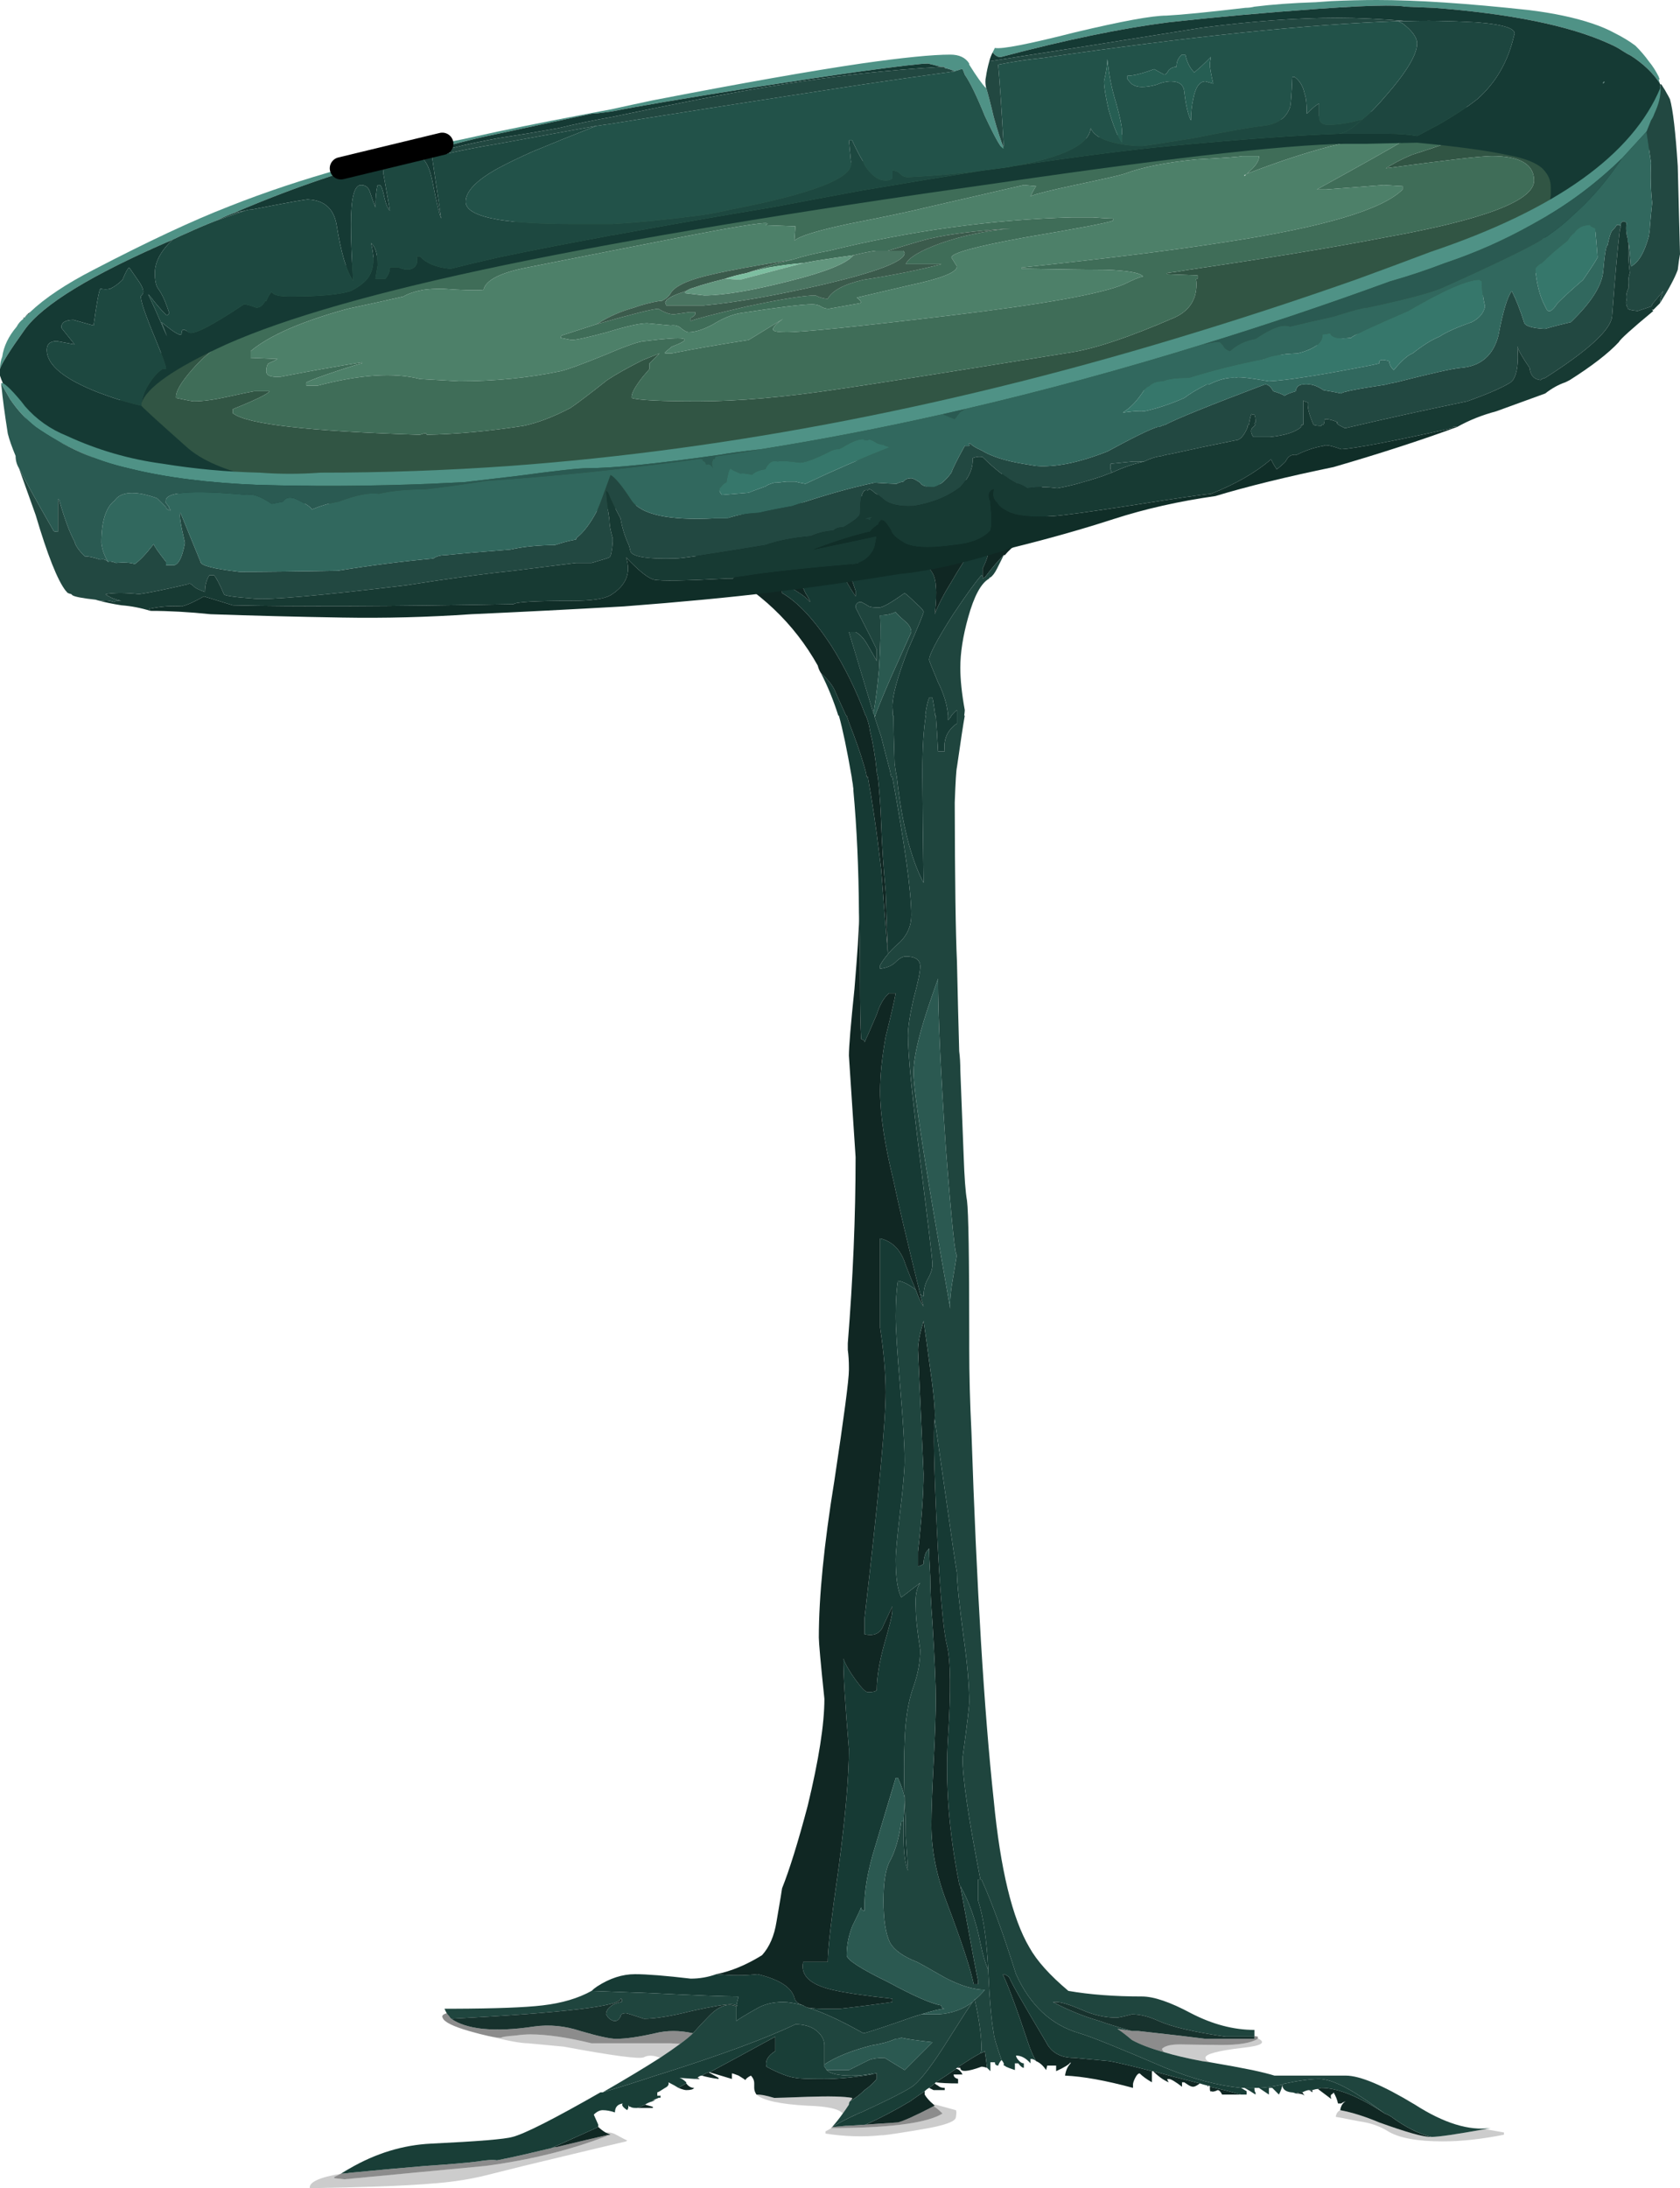 <?xml version="1.0" encoding="iso-8859-1"?>
<!-- Generator: Adobe Illustrator 16.0.0, SVG Export Plug-In . SVG Version: 6.00 Build 0)  -->
<!DOCTYPE svg PUBLIC "-//W3C//DTD SVG 1.1//EN" "http://www.w3.org/Graphics/SVG/1.1/DTD/svg11.dtd">
<svg version="1.1" id="Layer_1" xmlns="http://www.w3.org/2000/svg" xmlns:xlink="http://www.w3.org/1999/xlink" x="0px" y="0px"
	 width="150.8px" height="196.3px" viewBox="0 0 150.8 196.3" style="enable-background:new 0 0 150.8 196.3;" xml:space="preserve"
	>
<symbol  id="waterlilies_x5F_leaves_x5F_middle" viewBox="0 -98.15 75.4 98.15">
	<g id="Layer_3_1_">
		<g>
			<g>
				<path style="fill-rule:evenodd;clip-rule:evenodd;fill:#163A34;" d="M44.1-25.85l-0.05,0.05c-0.267-0.3-0.7-0.9-1.3-1.8
					c-0.7-1.1-1.05-1.767-1.05-2c0-0.033,0.133-0.367,0.4-1c0.263-0.525,0.413-1.025,0.45-1.5c0-0.066,0-0.133,0-0.2
					c0.067,0.066,0.117,0.133,0.15,0.2c0.099,0.122,0.182,0.205,0.25,0.25v-0.6c-0.434-0.3-0.617-0.716-0.55-1.25h-0.3
					c-0.033,0.633-0.067,1.167-0.1,1.6h-0.025c-0.04,0.314-0.082,0.582-0.125,0.8H41.7c-0.076-0.201-0.134-0.467-0.175-0.8h0.025
					c-0.1-0.633-0.15-1.45-0.15-2.45v-0.05c0-0.083,0-0.167,0-0.25c0.006-1.146,0.022-2.73,0.05-4.75
					c-0.574,1.09-0.974,2.673-1.2,4.75c-0.014,0.083-0.031,0.167-0.05,0.25c-0.014,0.117-0.031,0.233-0.05,0.35
					c-0.033,1.033-0.05,1.75-0.05,2.15h-0.025l-0.025,0.4c0,0.5,0.233,1.35,0.7,2.55c0.467,1.066,0.7,1.633,0.7,1.7
					c0,0.067-0.117,0.2-0.35,0.4c-0.2,0.2-0.367,0.35-0.5,0.45c-0.6-0.433-0.983-0.65-1.15-0.65c-0.233,0-0.383,0.017-0.45,0.05
					c-0.1,0.067-0.217,0.133-0.35,0.2c-0.167,0-0.25-0.083-0.25-0.25c0.633-1.233,0.95-1.867,0.95-1.9v-0.5
					c-0.033,0.066-0.167,0.3-0.4,0.7c-0.167,0.3-0.35,0.5-0.55,0.6h-0.3c0.033-0.1,0.4-1.316,1.1-3.65
					c0.024-0.024,0.041-0.058,0.05-0.1v-0.05c0.1-0.3,0.2-0.6,0.3-0.9c0.141-0.565,0.275-1.082,0.4-1.55
					c0.013-0.085,0.029-0.168,0.05-0.25h0.05c0.567-3.103,0.85-5.17,0.85-6.2c0-0.467-0.167-0.867-0.5-1.2
					c-0.233-0.2-0.417-0.383-0.55-0.55l-0.1,2.8c-0.1,1.067-0.167,2.083-0.2,3.05c-0.026,0.731-0.076,1.431-0.15,2.1
					c-0.033,0.1-0.05,0.184-0.05,0.25c-0.067,0.667-0.167,1.267-0.3,1.8c-0.033,0.233-0.083,0.433-0.15,0.6
					c0,0.034-0.017,0.067-0.05,0.1c-0.418,1.129-0.935,2.179-1.55,3.15c-0.767,1.167-1.5,1.95-2.2,2.35v0.3
					c0.167,0.033,0.4-0.05,0.7-0.25c0.267-0.167,0.45-0.317,0.55-0.45v0.05c-0.067,0.133-0.133,0.25-0.2,0.35
					c-0.233,0.533-0.45,0.867-0.65,1l1.1,0.1c0.7,0,1.15-0.167,1.35-0.5c0.1-0.2,0.25-0.45,0.45-0.75v0.25l-0.15,0.45v0.8h1.25
					c0.167-0.033,0.367-0.05,0.6-0.05v0.05h0.2c1.1,0.167,1.667-0.183,1.7-1.05c0.033-0.3,0.017-0.717-0.05-1.25
					c0.167,0.433,0.417,0.917,0.75,1.45c0.7,1.2,1.15,1.8,1.35,1.8c0.233,0,0.35-0.067,0.35-0.2c0-0.267-0.1-0.6-0.3-1V-25.85z
					 M32.15-88.55c0.667-0.067,1.283-0.067,1.85,0c0.967-0.233,1.517-0.583,1.65-1.05c0.033-0.164,0.166-0.281,0.4-0.35
					c-0.369,0.1-0.669,0.15-0.9,0.15c-0.467,0-0.867-0.1-1.2-0.3c-0.534-0.3-0.833-0.483-0.9-0.55c0,0.267,0,0.483,0,0.65l0.05,0.05
					h-0.05c0.034,0.167,0.067,0.3,0.1,0.4c-0.6,0-1.917,0.05-3.95,0.15c-0.9,0.033-1.784,0.066-2.65,0.1
					c0.067,0.066,0.15,0.133,0.25,0.2c0.567,0.367,1.133,0.55,1.7,0.55c0.533,0,1.367-0.067,2.5-0.2
					C31.4-88.75,31.783-88.683,32.15-88.55z M38.55-40.95c-0.012,1.974-0.095,3.807-0.25,5.5v0.075
					c-0.012,0.067-0.02,0.134-0.025,0.2c-0.021,0.109-0.038,0.217-0.05,0.325c-0.211,1.217-0.402,2.134-0.575,2.75h-0.025
					c-0.216,0.682-0.475,1.315-0.775,1.9c0.333-0.3,0.55-0.583,0.65-0.85c0.084-0.197,0.243-0.547,0.475-1.05H38
					c0.033-0.1,0.067-0.2,0.1-0.3c0.3-0.767,0.517-1.383,0.65-1.85c0.039-0.117,0.072-0.233,0.1-0.35
					c0.02-0.083,0.036-0.167,0.05-0.25h0.05c0.205-1.156,0.372-2.273,0.5-3.35c0.033-0.267,0.066-0.533,0.1-0.8
					c0.067-0.933,0.167-2.2,0.3-3.8c-0.167-0.2-0.283-0.367-0.35-0.5v-0.15c0.3,0.034,0.533,0.133,0.7,0.3
					c0.167,0.167,0.316,0.25,0.45,0.25c0.434,0,0.65-0.15,0.65-0.45c0-0.233-0.1-0.717-0.3-1.45c-0.167-0.733-0.25-1.284-0.25-1.65
					c0-0.833,0.183-2.7,0.55-5.6c0.367-2.934,0.55-4.483,0.55-4.65c0-0.2-0.067-0.417-0.2-0.65s-0.2-0.5-0.2-0.8
					c-0.067,0.033-0.117,0.066-0.15,0.1c-0.6,2.433-1,4.133-1.2,5.1c-0.4,1.633-0.6,2.967-0.6,4c0,0.7,0.083,1.517,0.25,2.45
					c0.233,0.933,0.383,1.583,0.45,1.95h-0.3c-0.233-0.2-0.417-0.517-0.55-0.95c-0.3-0.7-0.483-1.117-0.55-1.25
					c0,0.067-0.017,0.1-0.05,0.1l-0.1,0.05c-0.033,0.533-0.05,1.417-0.05,2.65C38.6-42.65,38.583-41.65,38.55-40.95z M41.1-57.85
					c-0.3,0.233-0.567,0.367-0.8,0.4c-0.066-0.4-0.1-0.933-0.1-1.6c0-0.534,0.066-1.583,0.2-3.15c0.133-1.566,0.2-2.667,0.2-3.3
					c0-0.433-0.067-1.2-0.2-2.3c-0.133-1.133-0.2-1.85-0.2-2.15c0-0.8,0.083-1.367,0.25-1.7L41.3-71c-0.167-0.233-0.233-0.6-0.2-1.1
					c0-0.433,0.066-1.066,0.2-1.9c0-0.533-0.1-1.083-0.3-1.65c-0.233-0.633-0.367-1.45-0.4-2.45c-0.033-0.667-0.033-1.517,0-2.55
					c-0.033,0.233-0.133,0.533-0.3,0.9h-0.1c-0.067-0.233-0.367-1.233-0.9-3c-0.367-1.167-0.533-2.15-0.5-2.95
					c-0.1,0-0.15,0.05-0.15,0.15c-0.066-0.167-0.2-0.45-0.4-0.85C38.083-86.833,38-87.267,38-87.7c0-0.2,0.617-0.6,1.85-1.2
					c1.167-0.633,1.967-0.983,2.4-1.05V-90c0.033-0.065,0.083-0.099,0.15-0.1c-0.17-0.001-0.52-0.084-1.05-0.25
					c-0.233-0.066-0.533-0.167-0.9-0.3c-1.067-0.367-1.633-0.55-1.7-0.55c-1,0.567-1.833,0.95-2.5,1.15
					c0.2-0.034,0.483-0.05,0.85-0.05c0.167,0,0.367,0,0.6,0c0.633,0.067,1.417,0.167,2.35,0.3v0.15
					c-1.233,0.133-2.133,0.267-2.7,0.4c-1,0.233-1.434,0.65-1.3,1.25h1.1c0,0.567,0.167,2,0.5,4.3c0.3,2.3,0.45,4.05,0.45,5.25
					c-0.167,1.967-0.25,3.317-0.25,4.05c0.1-0.267,0.283-0.583,0.55-0.95s0.45-0.55,0.55-0.55c0.233,0,0.367,0.033,0.4,0.1
					c0,0.566,0.117,1.267,0.35,2.1c0.233,0.8,0.35,1.284,0.35,1.45v0.2l-0.4-0.85c-0.133-0.367-0.417-0.5-0.85-0.4v0.7
					c0.633,5.467,0.95,8.85,0.95,10.15c0,0.833-0.083,1.8-0.25,2.9v4c0.567-0.133,0.95-0.534,1.15-1.2
					C40.817-57.183,40.967-57.55,41.1-57.85z M40.55-81.7c0.034,0.5,0.05,0.817,0.05,0.95c0.033-0.5,0.05-1.033,0.05-1.6
					c0.033-0.467,0.067-0.983,0.1-1.55c-0.133,0.3-0.2,0.833-0.2,1.6C40.55-82.067,40.55-81.867,40.55-81.7z M44.35-88.35
					c-0.133,0.3-0.25,0.7-0.35,1.2c-0.2,1-0.5,1.85-0.9,2.55c-0.033,0.033-0.05,0.067-0.05,0.1c-0.466,2.333-0.633,4.533-0.5,6.6
					c0.133,2.066,0.117,3.433-0.05,4.1c-0.167,0.667-0.317,2.4-0.45,5.2c-0.133,2.833-0.167,4.483-0.1,4.95
					c0.1-0.7,0.216-1.517,0.35-2.45c0.4-2.833,0.617-4.316,0.65-4.45c0-0.434,0.1-1.4,0.3-2.9c0.167-1.2,0.25-2.167,0.25-2.9
					c0-0.2-0.1-1.033-0.3-2.5c0-0.9,0.267-2.717,0.8-5.45h-0.1v-0.95c0.233-0.733,0.383-1.75,0.45-3.05V-88.35z"/>
				<path style="fill-rule:evenodd;clip-rule:evenodd;fill:#102723;" d="M36.85-30.2c-0.067,0.1-0.117,0.217-0.15,0.35
					c-1.067,1.9-2.633,3.383-4.7,4.45c-0.167,0.1-0.333,0.183-0.5,0.25c0.033,0,0.067,0,0.1,0c-1.033,0.566-1.55,1-1.55,1.3
					c0,0.1,0.184,0.184,0.55,0.25c0.767,0.1,1.517,0.233,2.25,0.4c0.867,0.267,1.917,0.483,3.15,0.65
					c1.133,0.167,2.117,0.267,2.95,0.3c0.033,0,1.15,0.183,3.35,0.55c2.167,0.367,3.35,0.55,3.55,0.55c0.733,0,1.1-0.667,1.1-2
					c0-0.1-0.034-0.167-0.1-0.2c0-0.032-0.017-0.049-0.05-0.05h0.05c-0.033-0.033-0.083-0.067-0.15-0.1
					c-0.067-0.067-0.1-0.117-0.1-0.15c-0.067-0.067-0.317-0.25-0.75-0.55c-0.367-0.3-0.617-0.533-0.75-0.7h-0.05
					c-0.267-0.267-0.55-0.6-0.85-1c-0.034,0-0.067-0.017-0.1-0.05v0.1v0.35c0.2,0.4,0.3,0.733,0.3,1c0,0.133-0.117,0.2-0.35,0.2
					c-0.2,0-0.65-0.6-1.35-1.8c-0.333-0.533-0.583-1.017-0.75-1.45c0.066,0.533,0.083,0.95,0.05,1.25
					c-0.033,0.867-0.6,1.216-1.7,1.05h-0.2v-0.05c-0.233,0-0.434,0.017-0.6,0.05h-1.25v-0.8l0.15-0.45v-0.25
					c-0.2,0.3-0.35,0.55-0.45,0.75c-0.2,0.333-0.65,0.5-1.35,0.5l-1.1-0.1c0.2-0.133,0.417-0.467,0.65-1
					c0.067-0.1,0.133-0.217,0.2-0.35V-27c-0.1,0.133-0.283,0.283-0.55,0.45c-0.3,0.2-0.533,0.283-0.7,0.25v-0.3
					c0.7-0.4,1.433-1.183,2.2-2.35c0.615-0.971,1.132-2.021,1.55-3.15c0.033-0.033,0.05-0.066,0.05-0.1
					c0.067-0.167,0.117-0.367,0.15-0.6c0.133-0.534,0.233-1.133,0.3-1.8c0-0.066,0.017-0.15,0.05-0.25
					c0.074-0.669,0.124-1.369,0.15-2.1c0.034-0.966,0.1-1.983,0.2-3.05l0.1-2.8c-0.133,1.6-0.233,2.867-0.3,3.8
					c-0.033,0.267-0.066,0.533-0.1,0.8c-0.128,1.077-0.295,2.194-0.5,3.35H38.9c-0.014,0.083-0.03,0.167-0.05,0.25
					c-0.028,0.117-0.061,0.233-0.1,0.35c-0.133,0.467-0.35,1.083-0.65,1.85c-0.033,0.1-0.067,0.2-0.1,0.3h-0.025
					c-0.232,0.503-0.391,0.854-0.475,1.05C37.4-30.783,37.183-30.5,36.85-30.2z M38.55-40.95c0.034-0.7,0.05-1.7,0.05-3
					c0-1.233,0.017-2.117,0.05-2.65l0.1-0.05c0.033,0,0.05-0.033,0.05-0.1c0.067,0.133,0.25,0.55,0.55,1.25
					c0.133,0.433,0.316,0.75,0.55,0.95h0.3c-0.067-0.367-0.217-1.017-0.45-1.95c-0.167-0.933-0.25-1.75-0.25-2.45
					c0-1.033,0.2-2.367,0.6-4c0.2-0.966,0.6-2.667,1.2-5.1c0.034-0.167,0.083-0.35,0.15-0.55c-0.1,0.133-0.217,0.383-0.35,0.75
					c-0.133,0.3-0.283,0.667-0.45,1.1c-0.2,0.667-0.583,1.067-1.15,1.2v-4c0.167-1.1,0.25-2.067,0.25-2.9
					c0-1.3-0.317-4.683-0.95-10.15v-0.7c0.434-0.1,0.717,0.033,0.85,0.4l0.4,0.85v-0.2c0-0.167-0.117-0.65-0.35-1.45
					c-0.233-0.833-0.35-1.533-0.35-2.1c-0.033-0.067-0.167-0.1-0.4-0.1c-0.1,0-0.284,0.183-0.55,0.55s-0.45,0.684-0.55,0.95
					c0-0.733,0.083-2.083,0.25-4.05c0-1.2-0.15-2.95-0.45-5.25c-0.333-2.3-0.5-3.733-0.5-4.3h-1.1c-0.133-0.6,0.3-1.017,1.3-1.25
					c0.566-0.133,1.467-0.267,2.7-0.4v-0.15c-0.933-0.133-1.716-0.233-2.35-0.3c-0.233,0-0.434,0-0.6,0
					c-0.367,0-0.65,0.017-0.85,0.05c-0.1,0.033-0.167,0.066-0.2,0.1c-0.234,0.069-0.367,0.186-0.4,0.35
					c-0.133,0.467-0.683,0.817-1.65,1.05c-0.567-0.067-1.183-0.067-1.85,0c0.667,0.133,1.35,0.417,2.05,0.85
					c0.333,0.367,0.55,0.867,0.65,1.5c0.167,0.967,0.25,1.467,0.25,1.5c0.333,0.833,0.717,2.067,1.15,3.7
					c0.5,2.067,0.75,3.667,0.75,4.8c-0.167,1.6-0.25,2.517-0.25,2.75c0,1.833,0.233,4.184,0.7,7.05
					c0.433,2.867,0.65,4.517,0.65,4.95c0,0.034,0,0.067,0,0.1c0,0.3-0.017,0.567-0.05,0.8c0,0.1,0,0.2,0,0.3
					c0.233,2.9,0.35,5.683,0.35,8.35l-0.3,4.55c0,0.4,0.083,1.4,0.25,3c0.133,1.6,0.2,2.617,0.2,3.05
					C38.55-41.2,38.55-41.083,38.55-40.95z M58.9-93.75v-0.1c-0.033,0.033-0.083,0.067-0.15,0.1
					C58.817-93.75,58.867-93.75,58.9-93.75z M59.15-93.7c0.067,0.034,0.117,0.05,0.15,0.05c0.733,0,1.684-0.383,2.85-1.15
					c0.1-0.034,0.2-0.083,0.3-0.15c0.633-0.466,1.233-0.767,1.8-0.9H64.2c-0.333,0-1.1,0.217-2.3,0.65
					c-0.633,0.267-1.217,0.45-1.75,0.55c0.033,0.2,0.117,0.333,0.25,0.4c-0.1-0.033-0.167-0.067-0.2-0.1h-0.15
					c-0.033,0.167-0.1,0.333-0.2,0.5c0-0.033-0.033-0.066-0.1-0.1c-0.033-0.033-0.033-0.1,0-0.2L59.15-93.7z M55.7-93.95h-0.85
					c-0.067,0.133-0.133,0.2-0.2,0.2c-0.133-0.067-0.233-0.083-0.3-0.05c-0.033-0.034-0.05,0.017-0.05,0.15v0.05
					C54.767-93.7,55.233-93.817,55.7-93.95z M58.15-93.9c0.1,0.033,0.2,0.05,0.3,0.05l0.1-0.15C58.483-93.933,58.35-93.9,58.15-93.9
					z M54.2-93.55h0.05L54.2-93.6V-93.55z M51.75-92.9c0.6-0.167,1.3-0.35,2.1-0.55c-0.133-0.1-0.233-0.15-0.3-0.15
					c-0.066,0-0.15,0.033-0.25,0.1l-0.15,0.1h-0.1c0-0.1,0-0.167,0-0.2c-0.3,0.233-0.5,0.35-0.6,0.35
					c-0.067,0-0.083-0.017-0.05-0.05l0.05-0.1C52.217-93.3,51.983-93.133,51.75-92.9z M46.5-92.45c-0.133,0.233-0.25,0.5-0.35,0.8
					c-0.533,1.6-0.917,2.633-1.15,3.1c0.1,0,0.2-0.05,0.3-0.15c0.067-0.2,0.617-1.167,1.65-2.9c0.233-0.467,0.65-0.7,1.25-0.7
					c0.333-0.034,0.867-0.083,1.6-0.15c0.367-0.066,1-0.216,1.9-0.45v-0.5c-0.233,0.133-0.417,0.267-0.55,0.4
					c-0.066,0-0.133-0.067-0.2-0.2c-0.067-0.133-0.1-0.233-0.1-0.3c0-0.033,0-0.083,0-0.15c-1.233,0.333-2.25,0.517-3.05,0.55
					c0.034,0.233,0.117,0.417,0.25,0.55v0.05c-0.066-0.1-0.283-0.233-0.65-0.4v0.25H47l-0.05-0.2
					C46.817-92.65,46.667-92.517,46.5-92.45z M41.5-93.8v-0.15c0.086-0.144,0.211-0.286,0.375-0.425
					c0.023-0.027,0.048-0.052,0.075-0.075l-0.05-0.025c-0.804-0.418-1.338-0.659-1.6-0.725c-0.533-0.033-1.017-0.066-1.45-0.1
					c0.667,0.3,1.333,0.65,2,1.05C41.083-94.083,41.3-93.933,41.5-93.8z M42.95-92.75c0.5,0.333,0.85,0.55,1.05,0.65
					c0.1,0.033,0.167,0.067,0.2,0.1c0.033-0.2,0.066-0.45,0.1-0.75c-0.1,0.033-0.183,0.05-0.25,0.05
					c-0.633-0.233-0.95-0.25-0.95-0.05H42.95z M42.9-92.8h0.05c0.1-0.034,0.183-0.117,0.25-0.25h-0.4c0-0.1,0.067-0.167,0.2-0.2
					v-0.2c-0.433,0-0.767,0.017-1,0.05C42.367-93.167,42.667-92.967,42.9-92.8z M41.7-93.65c0.1,0.066,0.183,0.133,0.25,0.2
					c0.033-0.033,0.083-0.066,0.15-0.1c0.066-0.067,0.167-0.1,0.3-0.1v-0.1h-0.5L41.7-93.65z M38.15-94.25
					c0.067,0.067,0.1,0.117,0.1,0.15c-0.367,0.067-1.033,0.083-2,0.05c-0.9-0.034-1.4-0.05-1.5-0.05
					c-0.184,0.055-0.351,0.097-0.5,0.125c-0.11,0.017-0.21,0.025-0.3,0.025c-0.067,0.1-0.1,0.2-0.1,0.3c0,0.066,0,0.133,0,0.2
					c0,0.133-0.05,0.25-0.15,0.35c-0.133-0.066-0.217-0.133-0.25-0.2c-0.034,0.033-0.133,0.1-0.3,0.2
					c-0.167,0.067-0.267,0.1-0.3,0.1v-0.25l-1,0.3c0.933,0.5,1.917,1.034,2.95,1.6V-92c-0.333-0.2-0.466-0.433-0.4-0.7
					c0.567-0.3,1-0.466,1.3-0.5c0.133-0.033,0.566-0.05,1.3-0.05c0.6,0,1.3,0.067,2.1,0.2c0.1,0.033,0.183,0.05,0.25,0.05v-0.25
					c-0.167-0.2-0.35-0.367-0.55-0.5C38.6-93.95,38.383-94.117,38.15-94.25z M31.8-92.95l0.45-0.25v-0.05
					c-0.267,0.033-0.517,0.083-0.75,0.15C31.6-93.033,31.7-92.983,31.8-92.95z M30.45-93.65c0.1,0.066,0.216,0.133,0.35,0.2
					c0.1-0.133,0.217-0.2,0.35-0.2c-0.033-0.067-0.15-0.1-0.35-0.1C30.733-93.75,30.617-93.717,30.45-93.65z M31.2-93.25l0.1,0.05
					c0.034,0,0.067-0.017,0.1-0.05H31.2z M29.65-94.05c0-0.034-0.017-0.05-0.05-0.05h-0.05L29.65-94.05z M29.3-94.25v0.05
					c0.034,0,0.067,0,0.1,0L29.3-94.25z M26.85-95.4c0.086-0.087,0.195-0.17,0.325-0.25c0.068-0.032,0.143-0.065,0.225-0.1
					c-0.055-0.011-0.114-0.02-0.175-0.025C26.72-95.888,25.978-96.063,25-96.3c-0.067,0-0.15-0.017-0.25-0.05
					c0.625,0.281,1.274,0.573,1.95,0.875C26.753-95.446,26.803-95.421,26.85-95.4z M28.6-94.55c0.1,0.033,0.217,0.083,0.35,0.15
					l0.35-0.1v-0.05H28.6z M41.95-63.65c-0.067-0.467-0.034-2.117,0.1-4.95c0.133-2.8,0.284-4.533,0.45-5.2
					c0.167-0.667,0.183-2.034,0.05-4.1c-0.133-2.067,0.034-4.267,0.5-6.6c0-0.033,0.017-0.067,0.05-0.1
					c0.5-2.733,0.767-4.15,0.8-4.25V-89h-0.2c-0.133,0.667-0.534,1.883-1.2,3.65c-0.467,1.2-0.7,2.367-0.7,3.5
					c0,0.567,0.034,1.483,0.1,2.75c0.067,1.3,0.1,2.267,0.1,2.9s-0.05,1.767-0.15,3.4c-0.067,0.867-0.1,1.566-0.1,2.1
					c-0.033,0.567-0.05,0.983-0.05,1.25c-0.034-0.033-0.083-0.1-0.15-0.2c-0.066-0.167-0.1-0.333-0.1-0.5
					c-0.1-0.067-0.184-0.1-0.25-0.1v0.65c0.167,1.467,0.25,2.633,0.25,3.5l-0.25,5.55c0,0.3,0.083,0.733,0.25,1.3
					c0.1-0.667,0.183-1.267,0.25-1.8C41.9-62.417,41.983-63.283,41.95-63.65z"/>
				<path style="fill-rule:evenodd;clip-rule:evenodd;fill:#1F453E;" d="M55.85-93.65c-0.033,0-0.083,0-0.15,0
					c-1.034,0.1-2.167,0.4-3.4,0.9c-2.1,0.9-3.383,1.417-3.85,1.55c-1.267,0.367-2.217,1.25-2.85,2.65
					c-0.567,1.8-1.083,3.216-1.55,4.25H44c-0.533,2.733-0.8,4.55-0.8,5.45c0.2,1.467,0.3,2.3,0.3,2.5c0,0.733-0.083,1.7-0.25,2.9
					c-0.2,1.5-0.3,2.467-0.3,2.9c-0.034,0.133-0.25,1.617-0.65,4.45c-0.133,0.934-0.25,1.75-0.35,2.45
					c0.033,0.367-0.05,1.233-0.25,2.6c-0.067,0.533-0.15,1.133-0.25,1.8c-0.167-0.567-0.25-1-0.25-1.3l0.25-5.55
					c0-0.867-0.083-2.033-0.25-3.5v-0.65c0.066,0,0.15,0.033,0.25,0.1c0,0.167,0.033,0.333,0.1,0.5c0.067,0.1,0.117,0.167,0.15,0.2
					c0-0.267,0.017-0.683,0.05-1.25c0-0.533,0.033-1.233,0.1-2.1c0.1-1.633,0.15-2.767,0.15-3.4s-0.033-1.6-0.1-2.9
					c-0.066-1.267-0.1-2.183-0.1-2.75c0-1.133,0.233-2.3,0.7-3.5c0.667-1.767,1.067-2.983,1.2-3.65h0.2v0.15
					c-0.033,0.1-0.3,1.517-0.8,4.25c0.4-0.7,0.7-1.55,0.9-2.55c0.1-0.5,0.217-0.9,0.35-1.2c0.066-1.4,0.15-2.35,0.25-2.85
					c0-0.133,0.117-0.533,0.35-1.2c-0.067-0.067-0.117-0.15-0.15-0.25c-0.1,0-0.15,0.05-0.15,0.15h-0.2v-0.4
					c-0.067,0.066-0.117,0.117-0.15,0.15c-0.033,0.3-0.066,0.55-0.1,0.75c-0.034-0.033-0.1-0.067-0.2-0.1
					c0.033,0.067,0.05,0.133,0.05,0.2c0,0.566-0.1,1.3-0.3,2.2c0.167,0.133,0.317,0.284,0.45,0.45c-0.5,0-1.1,0.183-1.8,0.55
					c-0.633,0.367-1.05,0.6-1.25,0.7c-0.6,0.233-1,0.517-1.2,0.85c-0.2,0.4-0.3,1.033-0.3,1.9c0,0.767,0.083,1.333,0.25,1.7
					c0.267,0.466,0.45,1.083,0.55,1.85h0.1c0-0.167,0-0.367,0-0.6c0-0.767,0.067-1.3,0.2-1.6c-0.033,0.566-0.067,1.083-0.1,1.55
					c0,0.567-0.017,1.1-0.05,1.6c0,0.033,0,0.067,0,0.1c-0.033,1.033-0.033,1.883,0,2.55c0.033,1,0.167,1.817,0.4,2.45
					c0.2,0.566,0.3,1.117,0.3,1.65c-0.133,0.833-0.2,1.467-0.2,1.9c-0.033,0.5,0.033,0.867,0.2,1.1l-0.85-0.65
					c-0.167,0.333-0.25,0.9-0.25,1.7c0,0.3,0.066,1.017,0.2,2.15c0.133,1.1,0.2,1.867,0.2,2.3c0,0.633-0.067,1.733-0.2,3.3
					c-0.133,1.567-0.2,2.617-0.2,3.15c0,0.667,0.033,1.2,0.1,1.6c0.233-0.033,0.5-0.167,0.8-0.4c0.133-0.367,0.25-0.617,0.35-0.75
					c-0.067,0.2-0.117,0.383-0.15,0.55c0.034-0.034,0.083-0.067,0.15-0.1c0,0.3,0.066,0.566,0.2,0.8s0.2,0.45,0.2,0.65
					c0,0.167-0.184,1.717-0.55,4.65c-0.367,2.9-0.55,4.767-0.55,5.6c0,0.367,0.083,0.917,0.25,1.65c0.2,0.733,0.3,1.216,0.3,1.45
					c0,0.3-0.216,0.45-0.65,0.45c-0.133,0-0.283-0.083-0.45-0.25c-0.167-0.167-0.4-0.267-0.7-0.3v0.15
					c0.067,0.133,0.183,0.3,0.35,0.5c0.133,0.167,0.316,0.35,0.55,0.55c0.333,0.333,0.5,0.733,0.5,1.2c0,1.03-0.283,3.097-0.85,6.2
					H40c-0.021,0.082-0.037,0.165-0.05,0.25c-0.125,0.469-0.259,0.985-0.4,1.55c-0.1,0.3-0.2,0.6-0.3,0.9l0.05,0.05h-0.025
					c0.163,0.429,0.404,1.013,0.725,1.75l0.9,2c0,0.167-0.1,0.333-0.3,0.5c-0.267,0.233-0.4,0.367-0.4,0.4
					c-0.2-0.1-0.434-0.15-0.7-0.15c0.033-0.566,0.017-1.383-0.05-2.45c-0.067-0.733-0.15-1.383-0.25-1.95
					c-0.7,2.333-1.067,3.55-1.1,3.65h0.3c0.2-0.1,0.383-0.3,0.55-0.6c0.233-0.4,0.367-0.633,0.4-0.7v0.5
					c0,0.033-0.317,0.667-0.95,1.9c0,0.167,0.083,0.25,0.25,0.25c0.133-0.067,0.25-0.133,0.35-0.2c0.067-0.033,0.217-0.05,0.45-0.05
					c0.167,0,0.55,0.217,1.15,0.65c0.133-0.1,0.3-0.25,0.5-0.45c0.233-0.2,0.35-0.333,0.35-0.4c0-0.066-0.233-0.633-0.7-1.7
					c-0.467-1.2-0.7-2.05-0.7-2.55l0.025-0.4H40.1c0-0.4,0.017-1.117,0.05-2.15c0.02-0.117,0.036-0.233,0.05-0.35
					c0.019-0.083,0.036-0.167,0.05-0.25c0.227-2.077,0.626-3.66,1.2-4.75c-0.028,2.02-0.044,3.604-0.05,4.75c0,0.083,0,0.167,0,0.25
					v0.05c0,1,0.05,1.816,0.15,2.45h-0.025c0.042,0.333,0.1,0.6,0.175,0.8h0.15c0.043-0.219,0.085-0.486,0.125-0.8H42
					c0.033-0.433,0.067-0.967,0.1-1.6h0.3c-0.066,0.534,0.117,0.95,0.55,1.25v0.6c-0.068-0.045-0.151-0.128-0.25-0.25
					c-0.034-0.066-0.083-0.133-0.15-0.2c0,0.066,0,0.133,0,0.2c-0.037,0.475-0.187,0.975-0.45,1.5c-0.267,0.633-0.4,0.967-0.4,1
					c0,0.233,0.35,0.9,1.05,2c0.6,0.9,1.033,1.5,1.3,1.8l0.05-0.05v-0.1c0.033,0.034,0.066,0.05,0.1,0.05
					c0.3,0.4,0.583,0.733,0.85,1c-0.066-0.133-0.167-0.333-0.3-0.6c-0.1-0.2-0.2-0.333-0.3-0.4c-0.034,0-0.05-0.017-0.05-0.05
					c-0.367-0.2-0.683-0.783-0.95-1.75c-0.233-0.833-0.35-1.583-0.35-2.25c0-0.533,0.066-1.167,0.2-1.9
					c0-0.036-0.008-0.12-0.025-0.25H43.3c-0.066-0.367-0.183-1.133-0.35-2.3c-0.034-0.133-0.067-0.667-0.1-1.6
					c0.007-3.482,0.04-5.865,0.1-7.15c0.033-1.5,0.066-2.833,0.1-4c0.034-0.267,0.05-0.55,0.05-0.85l0.15-3.85
					c0.033-0.967,0.083-1.633,0.15-2c0.067-0.533,0.1-2.55,0.1-6.05c0-0.167,0-0.35,0-0.55c0-1.2,0.033-2.466,0.1-3.8
					c0.233-6.967,0.566-12.467,1-16.5c0.3-3.1,0.833-5.3,1.6-6.6c0.333-0.6,0.917-1.25,1.75-1.95c0.966-0.167,2.066-0.25,3.3-0.25
					c0.533,0,1.267-0.25,2.2-0.75c0.966-0.5,1.917-0.75,2.85-0.75v-0.275v-0.025H55c-1.4,0.2-2.4,0.434-3,0.7
					c-0.433,0.2-0.833,0.3-1.2,0.3c-0.367-0.1-0.6-0.15-0.7-0.15c-0.5,0-1.017,0.117-1.55,0.35c-0.533,0.233-0.917,0.35-1.15,0.35
					h-0.15c0.7-0.367,1.4-0.65,2.1-0.85c0.267-0.1,0.75-0.25,1.45-0.45c-0.233,0.033-0.45,0.067-0.65,0.1
					c0.2-0.133,0.417-0.3,0.65-0.5c0.366-0.201,0.85-0.385,1.45-0.55c0.235-0.071,0.485-0.138,0.75-0.2
					c0.299-0.071,0.616-0.138,0.95-0.2c0.121-0.02,0.238-0.036,0.35-0.05c0.773-0.132,1.406-0.249,1.9-0.35
					c0.438-0.095,0.771-0.178,1-0.25c0.1,0,1.167,0,3.2,0c0.633,0,1.667-0.433,3.1-1.3c1.3-0.833,2.433-1.184,3.4-1.05
					c-0.088-0.016-0.172-0.033-0.25-0.05c-1.287-0.233-2.087-0.35-2.4-0.35c-0.567,0.133-1.167,0.434-1.8,0.9
					c-0.1,0.067-0.2,0.117-0.3,0.15c-0.5,0.367-0.933,0.667-1.3,0.9c-0.7,0.433-1.25,0.65-1.65,0.65c-0.367,0-0.867-0.067-1.5-0.2
					c-0.034,0-0.083-0.017-0.15-0.05c-0.466-0.1-0.816-0.15-1.05-0.15c-0.067,0-0.117,0-0.15,0H56.3
					C56.167-93.65,56.017-93.65,55.85-93.65z M41.35-90.35c0.267,0,0.517,0,0.75,0c0.6,0.033,1.117,0.217,1.55,0.55
					c-0.167-0.233-0.533-0.8-1.1-1.7c-0.667-1.067-1.183-1.75-1.55-2.05c-0.267-0.2-1.05-0.6-2.35-1.2
					c-0.024-0.01-0.049-0.019-0.075-0.025c-0.126-0.06-0.251-0.118-0.375-0.175c-0.17-0.081-0.337-0.164-0.5-0.25
					c-0.118-0.066-0.235-0.132-0.35-0.2c0.169,0.19,0.327,0.39,0.475,0.6c0.098,0.132,0.189,0.266,0.275,0.4
					c0,0.066,0.017,0.117,0.05,0.15c0.233,0.133,0.45,0.3,0.65,0.5c0.2,0.133,0.383,0.3,0.55,0.5V-93c-0.067,0-0.15-0.017-0.25-0.05
					L39.15-93c-0.267-0.067-0.583-0.1-0.95-0.1c-0.567,0-0.934,0.083-1.1,0.25h1c0.533,0.267,0.833,0.417,0.9,0.45
					c0.167,0.066,0.4,0.1,0.7,0.1l0.9-0.55l1.25,1.25c-0.633,0.067-1.1,0.133-1.4,0.2c-0.067-0.033-0.15-0.05-0.25-0.05
					c-0.3-0.133-0.667-0.233-1.1-0.3c-0.9-0.233-1.6-0.517-2.1-0.85v0.85c0,0.267-0.133,0.5-0.4,0.7
					c-0.233,0.167-0.533,0.25-0.9,0.25c-1.333-0.633-3.317-1.367-5.95-2.2c-0.105-0.035-0.213-0.068-0.325-0.1
					c-0.788-0.264-1.58-0.514-2.375-0.75c1.052,0.606,1.911,1.123,2.575,1.55c0.356,0.235,0.656,0.443,0.9,0.625
					c0.251,0.185,0.443,0.343,0.575,0.475c0.267,0.3,0.517,0.567,0.75,0.8c0.433,0.433,0.833,0.566,1.2,0.4c0-0.167,0-0.383,0-0.65
					c0.067,0.066,0.367,0.25,0.9,0.55c0.333,0.2,0.733,0.3,1.2,0.3c0.231,0,0.531-0.05,0.9-0.15c0.034-0.033,0.1-0.066,0.2-0.1
					c0.667-0.2,1.5-0.583,2.5-1.15c0.067,0,0.633,0.184,1.7,0.55C40.817-90.517,41.117-90.417,41.35-90.35z M26.55-89.3
					c0.867-0.034,1.75-0.067,2.65-0.1c2.033-0.1,3.35-0.15,3.95-0.15c-0.033-0.1-0.066-0.233-0.1-0.4
					c-0.066,0.034-0.15,0.05-0.25,0.05c-0.267,0-0.85-0.1-1.75-0.3c-0.933-0.233-1.65-0.35-2.15-0.35
					c-0.5,0.167-0.767,0.25-0.8,0.25c-0.167,0-0.25-0.05-0.25-0.15c-0.067-0.133-0.15-0.2-0.25-0.2s-0.2,0.05-0.3,0.15l-0.1,0.15
					c0,0.167,0.117,0.317,0.35,0.45c0.167,0.066,0.284,0.1,0.35,0.1c0.033,0.1,0.017,0.15-0.05,0.15c0-0.333-2.533-0.633-7.6-0.9
					c-0.037,0.037-0.071,0.079-0.1,0.125c-0.038,0.037-0.071,0.079-0.1,0.125c-0.039,0.063-0.072,0.13-0.1,0.2
					c0.136,0,0.269,0,0.4,0c1.887,0.007,3.221,0.057,4,0.15C25.217-89.85,25.95-89.633,26.55-89.3z M41.6-45.35
					C41.2-46.583,41-47.5,41-48.1c0-0.867,0.55-4.4,1.65-10.6c-0.033,0.3,0.017,0.817,0.15,1.55l0.15,0.9
					c-0.067-0.267-0.233,1.317-0.5,4.75c-0.233,3.433-0.35,5.967-0.35,7.6C41.967-44.267,41.8-44.75,41.6-45.35z"/>
				<path style="fill-rule:evenodd;clip-rule:evenodd;fill:#2A5950;" d="M39.2-32c0.1,0.567,0.183,1.217,0.25,1.95
					c0.066,1.066,0.083,1.883,0.05,2.45c0.267,0,0.5,0.05,0.7,0.15c0-0.033,0.133-0.167,0.4-0.4c0.2-0.167,0.3-0.333,0.3-0.5l-0.9-2
					c-0.321-0.737-0.563-1.321-0.725-1.75H39.3l-0.05-0.05v0.05C39.241-32.058,39.224-32.024,39.2-32z"/>
				<path style="fill-rule:evenodd;clip-rule:evenodd;fill:#2B5951;" d="M43.65-89.8c-0.433-0.333-0.95-0.517-1.55-0.55
					c-0.233,0-0.483,0-0.75,0c0.53,0.166,0.88,0.249,1.05,0.25c-0.067,0.001-0.117,0.035-0.15,0.1v0.05
					c-0.433,0.067-1.233,0.417-2.4,1.05c-1.233,0.6-1.85,1-1.85,1.2c0,0.434,0.083,0.867,0.25,1.3c0.2,0.4,0.333,0.683,0.4,0.85
					c0-0.1,0.05-0.15,0.15-0.15c-0.033,0.8,0.133,1.784,0.5,2.95c0.534,1.767,0.833,2.767,0.9,3h0.1
					c0.167-0.367,0.267-0.667,0.3-0.9c0-0.033,0-0.067,0-0.1c0-0.133-0.017-0.45-0.05-0.95h-0.1c-0.1-0.767-0.284-1.383-0.55-1.85
					c-0.167-0.367-0.25-0.934-0.25-1.7c0-0.867,0.1-1.5,0.3-1.9c0.2-0.333,0.6-0.617,1.2-0.85c0.2-0.1,0.617-0.333,1.25-0.7
					c0.7-0.367,1.3-0.55,1.8-0.55c-0.133-0.167-0.284-0.317-0.45-0.45v0.05C43.749-89.685,43.716-89.734,43.65-89.8z M41.6-45.35
					c0.2,0.6,0.367,1.083,0.5,1.45c0-1.633,0.117-4.167,0.35-7.6c0.267-3.433,0.433-5.017,0.5-4.75l-0.15-0.9
					c-0.133-0.733-0.183-1.25-0.15-1.55C41.55-52.5,41-48.967,41-48.1C41-47.5,41.2-46.583,41.6-45.35z M37-92.6
					c0.5,0.333,1.2,0.617,2.1,0.85c0.433,0.067,0.8,0.167,1.1,0.3c0.1,0,0.183,0.017,0.25,0.05c0.3-0.067,0.767-0.133,1.4-0.2
					l-1.25-1.25l-0.9,0.55c-0.3,0-0.534-0.034-0.7-0.1c-0.067-0.033-0.367-0.184-0.9-0.45h-1c-0.033,0.067-0.067,0.117-0.1,0.15
					V-92.6z"/>
				<path style="fill-rule:evenodd;clip-rule:evenodd;fill-opacity:0.451;" d="M52.25-92.05c-0.601,0.165-1.084,0.349-1.45,0.55
					c-0.233,0.2-0.45,0.367-0.65,0.5c0.2-0.033,0.417-0.067,0.65-0.1c0.1,0,0.2,0,0.3,0c1.5-0.167,2.5-0.283,3-0.35h2.2v0.1v0.025
					l0.15-0.025v-0.075v-0.025c-0.306-0.188-0.856-0.28-1.65-0.275c-0.795,0.008-1.404,0.016-1.825,0.025
					c-0.418,0.003-0.693-0.063-0.825-0.2C52.165-91.959,52.198-92.009,52.25-92.05z M41.9-94.475c0.113-0.063,0.247-0.171,0.4-0.325
					c-0.662-0.41-2.187-0.626-4.575-0.65c-0.133,0-0.266,0-0.4,0H37.3c0.016,0.019,0.032,0.036,0.05,0.05
					c0.024,0.002,0.049,0.002,0.075,0c0.172,0.017,0.355,0.034,0.55,0.05c0.023-0.001,0.049-0.001,0.075,0
					c0.25,0.017,0.517,0.033,0.8,0.05c0.433,0.033,0.917,0.066,1.45,0.1C40.562-95.134,41.096-94.893,41.9-94.475z M31.1-91.2
					c-0.132-0.131-0.324-0.29-0.575-0.475c-0.131,0.01-0.272,0.019-0.425,0.025h-3.55c-1.1,0.267-2.017,0.4-2.75,0.4
					c-0.2,0-0.417-0.017-0.65-0.05c-0.433-0.034-0.65-0.067-0.65-0.1c-0.138,0-0.33,0.025-0.575,0.075
					c-0.244,0.053-0.535,0.128-0.875,0.225c-0.71,0.208-1.102,0.399-1.175,0.575c-0.017,0.028-0.025,0.053-0.025,0.075
					c0,0.063,0.066,0.114,0.2,0.15c0.029-0.046,0.063-0.088,0.1-0.125c0.029-0.046,0.063-0.088,0.1-0.125
					c0.333-0.233,0.8-0.383,1.4-0.45c0.667-0.067,1.434-0.033,2.3,0.1c0.7,0.1,1.4,0.033,2.1-0.2c0.8-0.233,1.333-0.35,1.6-0.35
					c0.434,0,1.017,0.083,1.75,0.25C29.933-91.067,30.5-91.067,31.1-91.2z M15.3-97.5c0.084,0.01,0.184,0.018,0.3,0.025
					c0.063,0.011,0.129,0.019,0.2,0.025c0.084,0.009,0.176,0.018,0.275,0.025c0.683,0.07,1.691,0.162,3.025,0.275
					c1.033,0.066,1.816,0.133,2.35,0.2c0.4,0.067,0.683,0.083,0.85,0.05c0.534,0.1,1.35,0.283,2.45,0.55
					c0.1,0.033,0.183,0.05,0.25,0.05c0.978,0.237,1.72,0.412,2.225,0.525L27.25-95.8c-1.633-0.633-3.45-1.083-5.45-1.35l-6.35-0.6
					L15-97.7v0.05C15.113-97.593,15.213-97.543,15.3-97.5z"/>
				<path style="fill-rule:evenodd;clip-rule:evenodd;fill-opacity:0.2;" d="M54.3-92.5c-0.112,0.014-0.229,0.03-0.35,0.05
					c-0.334,0.063-0.651,0.129-0.95,0.2c-0.265,0.063-0.515,0.129-0.75,0.2c-0.052,0.041-0.085,0.09-0.1,0.15
					c0.132,0.136,0.407,0.203,0.825,0.2c0.421-0.009,1.029-0.017,1.825-0.025c0.794-0.005,1.344,0.087,1.65,0.275v0.025
					c0.396-0.193,0.179-0.335-0.65-0.425c-1.133-0.13-1.7-0.28-1.7-0.45C54.1-92.373,54.167-92.439,54.3-92.5z M64.25-95.85
					c0.313,0,1.113,0.117,2.4,0.35l0.85-0.15v-0.1c-1-0.2-1.917-0.3-2.75-0.3c-1.133,0-1.95,0.15-2.45,0.45
					c-0.367,0.233-0.8,0.383-1.3,0.45c-0.667,0.133-1.017,0.2-1.05,0.2c0.021,0.146,0.087,0.246,0.2,0.3
					c0.533-0.1,1.117-0.283,1.75-0.55c1.2-0.433,1.967-0.65,2.3-0.65H64.25z M41.9-94.475l0.05,0.025
					c-0.027,0.023-0.052,0.048-0.075,0.075c0.202-0.049,0.394-0.099,0.575-0.15c0.158-0.041,0.308-0.083,0.45-0.125
					c0.031-0.025,0.031-0.134,0-0.325c-0.027-0.189-0.519-0.364-1.475-0.525c-0.955-0.163-1.555-0.254-1.8-0.275
					c-0.026-0.002-0.051-0.002-0.075,0c-0.8-0.083-1.633-0.059-2.5,0.075v0.1l0.275,0.15c0.134,0,0.267,0,0.4,0
					c2.388,0.024,3.913,0.241,4.575,0.65C42.146-94.646,42.013-94.538,41.9-94.475z M33.95-93.95c0.089,0,0.189-0.008,0.3-0.025
					c0.149-0.028,0.316-0.07,0.5-0.125c0.1,0,0.6,0.017,1.5,0.05c0.967,0.033,1.633,0.017,2-0.05c0-0.033-0.033-0.083-0.1-0.15
					c-0.033-0.033-0.05-0.083-0.05-0.15c-0.085-0.134-0.177-0.268-0.275-0.4c-0.165,0.207-0.69,0.323-1.575,0.35
					C35.017-94.383,34.25-94.217,33.95-93.95z M27.225-95.775c0.061,0.005,0.12,0.014,0.175,0.025
					c-0.082,0.035-0.157,0.068-0.225,0.1c0.18,0.015,0.338-0.018,0.475-0.1c0.3-0.167,0.467-0.25,0.5-0.25l-0.05-0.05
					c-0.27-0.06-1.803-0.427-4.6-1.1c-0.321-0.083-0.654-0.166-1-0.25l-0.7-0.175c-0.679-0.167-1.413-0.284-2.2-0.35
					c-0.784-0.067-1.667-0.117-2.65-0.15c-0.986-0.032-2.003-0.057-3.05-0.075c-0.03,0.273,0.437,0.489,1.4,0.65
					c-0.086-0.043-0.187-0.093-0.3-0.15v-0.05l0.45-0.05l6.35,0.6c2,0.267,3.817,0.717,5.45,1.35L27.225-95.775z M30.525-91.675
					c-0.244-0.182-0.544-0.39-0.9-0.625c-0.294,0.117-0.536,0.125-0.725,0.025c-0.185-0.095-1.385,0.063-3.6,0.475l-1.6,0.15
					c-0.314,0-0.906,0.108-1.775,0.325c0.246-0.049,0.437-0.074,0.575-0.075c0,0.033,0.217,0.066,0.65,0.1
					c0.233,0.033,0.45,0.05,0.65,0.05c0.733,0,1.65-0.133,2.75-0.4h3.55C30.252-91.656,30.394-91.665,30.525-91.675z"/>
				<path style="fill-rule:evenodd;clip-rule:evenodd;fill:#193E37;" d="M59.15-93.7c-0.066,0-0.15-0.017-0.25-0.05
					c-0.033,0-0.083,0-0.15,0s-0.167-0.033-0.3-0.1c-0.1,0-0.2-0.017-0.3-0.05c-0.066,0.033-0.133,0.05-0.2,0.05
					c-0.265,0.033-0.398,0.15-0.4,0.35c-0.001-0.103-0.051-0.253-0.15-0.45l-0.3,0.3h-0.15v-0.3l-0.45,0.3
					c0.233,0,0.583,0.05,1.05,0.15c0.067,0.033,0.117,0.05,0.15,0.05c0.633,0.133,1.133,0.2,1.5,0.2c0.4,0,0.95-0.217,1.65-0.65
					c0.367-0.233,0.8-0.533,1.3-0.9c-1.167,0.767-2.117,1.15-2.85,1.15C59.267-93.65,59.217-93.667,59.15-93.7z M55.85-93.65
					c0.167,0,0.316,0,0.45,0c0-0.133,0.017-0.2,0.05-0.2v-0.1C56.15-93.817,55.983-93.717,55.85-93.65z M55.7-93.95
					c-0.467,0.133-0.934,0.25-1.4,0.35c0,0.033-0.017,0.05-0.05,0.05H54.2c-0.133,0.033-0.25,0.066-0.35,0.1
					c-0.8,0.2-1.5,0.383-2.1,0.55H51.7c-0.9,0.233-1.534,0.383-1.9,0.45c-0.733,0.067-1.267,0.117-1.6,0.15
					c-0.6,0-1.017,0.233-1.25,0.7c-1.034,1.733-1.583,2.7-1.65,2.9c-0.1,0.1-0.2,0.15-0.3,0.15c0.233-0.467,0.617-1.5,1.15-3.1
					c0.1-0.3,0.217-0.567,0.35-0.8c-0.067,0.067-0.15,0.1-0.25,0.1v-0.2c-0.2,0.233-0.417,0.35-0.65,0.35
					c0-0.066,0.05-0.15,0.15-0.25c0.067-0.066,0.133-0.1,0.2-0.1v-0.2c-0.067,0-0.15,0.067-0.25,0.2h-0.15v-0.3
					c-0.2,0.067-0.333,0.117-0.4,0.15c-0.033,0.034-0.066,0.05-0.1,0.05v0.1c-0.033,0.066-0.066,0.117-0.1,0.15
					c-0.233,0.667-0.35,1.066-0.35,1.2c-0.1,0.5-0.184,1.45-0.25,2.85v0.05c-0.067,1.3-0.217,2.316-0.45,3.05v0.95H44h0.05
					c0.467-1.034,0.983-2.45,1.55-4.25c0.633-1.4,1.583-2.284,2.85-2.65c0.466-0.133,1.75-0.65,3.85-1.55
					c1.233-0.5,2.367-0.8,3.4-0.9l0.25-0.15v-0.15H55.7z M42.95-92.75L42.9-92.8c-0.233-0.167-0.533-0.367-0.9-0.6l-0.05-0.05
					c-0.067-0.066-0.15-0.133-0.25-0.2c-0.067-0.033-0.133-0.083-0.2-0.15c-0.2-0.133-0.417-0.284-0.65-0.45
					c-0.667-0.4-1.333-0.75-2-1.05c-0.283-0.017-0.55-0.034-0.8-0.05c-0.026-0.001-0.051-0.001-0.075,0
					c-0.195-0.016-0.378-0.033-0.55-0.05c-0.026,0.002-0.051,0.002-0.075,0c0.115,0.067,0.232,0.134,0.35,0.2
					c0.163,0.086,0.33,0.169,0.5,0.25c0.124,0.058,0.249,0.116,0.375,0.175c0.025,0.006,0.051,0.015,0.075,0.025
					c1.3,0.6,2.083,1,2.35,1.2c0.367,0.3,0.883,0.983,1.55,2.05c0.567,0.9,0.934,1.467,1.1,1.7c0.066,0.065,0.099,0.115,0.1,0.15
					v-0.05c0.2-0.9,0.3-1.633,0.3-2.2c0-0.067-0.017-0.133-0.05-0.2C43.8-92.2,43.45-92.417,42.95-92.75z M29.3-94.25
					c-0.133-0.033-0.25-0.083-0.35-0.15c-0.133-0.067-0.25-0.117-0.35-0.15h-0.05c-0.133,0-0.216,0.017-0.25,0.05
					c-0.065,0-0.098,0.033-0.1,0.1v-0.15l-0.05-0.1c-0.2,0.133-0.267,0.233-0.2,0.3c-0.233-0.033-0.35-0.167-0.35-0.4
					c-0.2,0.067-0.383,0.1-0.55,0.1c-0.133,0-0.267-0.067-0.4-0.2l0.2-0.45v-0.1c-0.047-0.021-0.097-0.046-0.15-0.075
					c-0.676-0.302-1.326-0.594-1.95-0.875c-1.1-0.267-1.917-0.45-2.45-0.55c-0.167,0.033-0.45,0.017-0.85-0.05
					c-0.534-0.066-1.317-0.133-2.35-0.2c-1.333-0.113-2.342-0.205-3.025-0.275c-0.099-0.008-0.191-0.016-0.275-0.025
					c-0.07-0.006-0.137-0.014-0.2-0.025c-0.116-0.007-0.216-0.015-0.3-0.025c0.123,0.079,0.248,0.154,0.375,0.225
					c1.183,0.689,2.408,1.064,3.675,1.125c2.1,0.1,3.316,0.2,3.65,0.3c0.533,0.133,1.85,0.8,3.95,2h0.1
					c0.795,0.236,1.587,0.486,2.375,0.75c0.112,0.032,0.22,0.065,0.325,0.1c2.633,0.833,4.617,1.567,5.95,2.2
					c0.367,0,0.667-0.083,0.9-0.25c0.267-0.2,0.4-0.434,0.4-0.7v-0.85v-0.1c0.033-0.033,0.067-0.083,0.1-0.15
					c0.167-0.167,0.533-0.25,1.1-0.25c0.367,0,0.683,0.033,0.95,0.1l-0.05-0.05c-0.8-0.133-1.5-0.2-2.1-0.2
					c-0.733,0-1.167,0.017-1.3,0.05c-0.3,0.034-0.733,0.2-1.3,0.5c-0.066,0.267,0.067,0.5,0.4,0.7v0.65
					c-1.033-0.566-2.017-1.1-2.95-1.6H31.8c-0.1-0.033-0.2-0.083-0.3-0.15c-0.067,0-0.133-0.033-0.2-0.1l-0.1-0.05l-0.7,0.05
					c0.1-0.033,0.2-0.1,0.3-0.2v-0.05c-0.133-0.066-0.25-0.133-0.35-0.2c-0.1,0.066-0.25,0.15-0.45,0.25
					c0.033-0.1-0.017-0.184-0.15-0.25c-0.2-0.133-0.317-0.2-0.35-0.2c0-0.066,0-0.117,0-0.15h0.15v-0.05l-0.1-0.05
					c-0.066-0.033-0.15-0.066-0.25-0.1V-94.25z"/>
				<path style="fill-rule:evenodd;clip-rule:evenodd;fill:#17322D;" d="M33.05-89.95h0.05L33.05-90
					c-0.367,0.167-0.767,0.033-1.2-0.4c-0.233-0.233-0.483-0.5-0.75-0.8c-0.6,0.133-1.167,0.133-1.7,0
					c-0.733-0.167-1.316-0.25-1.75-0.25c-0.267,0-0.8,0.117-1.6,0.35c-0.7,0.233-1.4,0.3-2.1,0.2c-0.867-0.133-1.633-0.167-2.3-0.1
					c-0.6,0.067-1.066,0.217-1.4,0.45c5.067,0.267,7.6,0.566,7.6,0.9c0.066,0,0.083-0.05,0.05-0.15c-0.066,0-0.183-0.034-0.35-0.1
					c-0.233-0.133-0.35-0.283-0.35-0.45l0.1-0.15c0.1-0.1,0.2-0.15,0.3-0.15s0.183,0.066,0.25,0.2c0,0.1,0.083,0.15,0.25,0.15
					c0.033,0,0.3-0.083,0.8-0.25c0.5,0,1.217,0.117,2.15,0.35c0.9,0.2,1.483,0.3,1.75,0.3C32.9-89.9,32.983-89.917,33.05-89.95z
					 M56.3-91.35v-0.1h-2.2c-0.5,0.067-1.5,0.184-3,0.35c-0.1,0-0.2,0-0.3,0c-0.7,0.2-1.183,0.35-1.45,0.45
					c-0.7,0.2-1.4,0.483-2.1,0.85h0.15c0.233,0,0.617-0.117,1.15-0.35c0.534-0.233,1.05-0.35,1.55-0.35c0.1,0,0.333,0.05,0.7,0.15
					c0.367,0,0.767-0.1,1.2-0.3c0.6-0.267,1.6-0.5,3-0.7H56.3z"/>
			</g>
		</g>
		<g>
			<g>
				<g>
					<path style="fill-rule:evenodd;clip-rule:evenodd;fill:#315544;" d="M68.55-5.3c0.4-0.133,0.8-0.3,1.2-0.5
						c1.733-0.767,2.6-1.75,2.6-2.95c0-1.967-3.05-3.833-9.15-5.6c-5.6-1.601-13.642-3.659-24.125-6.175
						c-10.484-2.515-17.759-3.365-21.825-2.55c-4.066,0.815-6.958,1.223-8.675,1.225c-1.717,0.001-2.692,0.084-2.925,0.25
						c-0.167,0.233-0.333,0.467-0.5,0.7c-0.4,0.2-0.65,0.383-0.75,0.55c-0.1,0.2-0.15,0.4-0.15,0.6c0,0.5,0.317,1,0.95,1.5
						c0.066,0.1,0.133,0.2,0.2,0.3c0.367,0.6,0.95,1.284,1.75,2.05c0.1,0.1,0.217,0.2,0.35,0.3c0.067,0,0.15,0,0.25,0
						c0.733,0,1.35,0.083,1.85,0.25l0.45-0.05c-0.466-0.233-0.933-0.617-1.4-1.15c-0.533-0.6-0.783-1.034-0.75-1.3
						C8.367-17.95,8.633-18,8.7-18c0.4,0,0.9,0.067,1.5,0.2c0.6,0.133,1,0.216,1.2,0.25h0.7c-0.1-0.133-0.65-0.4-1.65-0.8v-0.2
						h0.025c0.623-0.478,3.398-0.794,8.325-0.95h0.05c0.042,0.014,0.092,0.031,0.15,0.05c0.1,0.034,0.15,0.017,0.15-0.05
						c1.31,0.022,2.76,0.155,4.35,0.4c0.633,0.133,1.333,0.4,2.1,0.8c0.3,0.2,0.85,0.617,1.65,1.25c0.382,0.254,0.915,0.555,1.6,0.9
						l0.75,0.3l-0.45-0.45v-0.25c-0.085-0.096-0.186-0.213-0.3-0.35c-0.367-0.467-0.533-0.783-0.5-0.95c0.3-0.1,1.3-0.15,3-0.15
						c1.767,0,3.867,0.183,6.3,0.55c1.6,0.233,5.083,0.784,10.45,1.65c1.066,0.167,2.6,0.683,4.6,1.55c0.667,0.3,1,0.8,1,1.5
						c0,0.086-0.008,0.161-0.025,0.225c0.027,0.01,0.052,0.019,0.075,0.025v0.15L52.4-12.3l-0.05,0.05
						c0.185,0.027,0.368,0.052,0.55,0.075c0.151,0.027,0.301,0.052,0.45,0.075c3.661,0.538,6.594,1.021,8.8,1.45
						c4.467,0.8,6.7,1.65,6.7,2.55c0,0.733-0.633,1.1-1.9,1.1c-0.467,0-2.05-0.183-4.75-0.55c0.3,0.2,0.683,0.4,1.15,0.6
						c1.033,0.333,1.617,0.534,1.75,0.6c0.3,0.1,1.25,0.383,2.85,0.85C68.183-5.433,68.383-5.367,68.55-5.3z"/>
					<path style="fill-rule:evenodd;clip-rule:evenodd;fill:#3F6D58;" d="M7.5-15.6c1.3,1.167,2.517,1.95,3.65,2.35
						c4.633,1.567,10.333,3.05,17.1,4.45c3.9,0.833,10.1,1.633,18.6,2.4c10.333,1.066,16.566,1.6,18.7,1.6
						c0.967,0,1.967-0.167,3-0.5c-0.167-0.067-0.367-0.133-0.6-0.2c-1.6-0.467-2.55-0.75-2.85-0.85
						c-0.133-0.066-0.717-0.267-1.75-0.6c-0.467-0.2-0.85-0.4-1.15-0.6C64.9-7.183,66.483-7,66.95-7c1.267,0,1.9-0.367,1.9-1.1
						c0-0.9-2.233-1.75-6.7-2.55c-2.206-0.429-5.139-0.912-8.8-1.45c-0.149-0.023-0.299-0.048-0.45-0.075
						c-0.182-0.023-0.365-0.048-0.55-0.075l0.05-0.05l1.35-0.05v-0.15c-0.023-0.006-0.048-0.015-0.075-0.025
						c0.017-0.064,0.025-0.139,0.025-0.225c0-0.7-0.333-1.2-1-1.5c-2-0.867-3.534-1.383-4.6-1.55
						c-5.367-0.867-8.85-1.417-10.45-1.65c-2.433-0.367-4.533-0.55-6.3-0.55c-1.7,0-2.7,0.05-3,0.15
						c-0.033,0.167,0.133,0.483,0.5,0.95c0.114,0.137,0.214,0.254,0.3,0.35v0.25l0.45,0.45l-0.75-0.3
						c-0.685-0.345-1.218-0.646-1.6-0.9c-0.8-0.633-1.35-1.05-1.65-1.25c-0.767-0.4-1.467-0.667-2.1-0.8
						c-1.59-0.245-3.04-0.378-4.35-0.4c0,0.067-0.05,0.083-0.15,0.05c-0.058-0.019-0.108-0.036-0.15-0.05H18.8
						c-4.927,0.156-7.702,0.473-8.325,0.95H10.45v0.2c1,0.4,1.55,0.667,1.65,0.8h-0.7c-0.2-0.034-0.6-0.117-1.2-0.25
						C9.6-17.933,9.1-18,8.7-18c-0.067,0-0.333,0.05-0.8,0.15c-0.033,0.267,0.217,0.7,0.75,1.3c0.467,0.533,0.934,0.917,1.4,1.15
						L9.6-15.35c-0.5-0.167-1.117-0.25-1.85-0.25C7.65-15.6,7.567-15.6,7.5-15.6z M55.95-7.8c0.4,0.333,0.583,0.6,0.55,0.8h-0.75
						c-0.1-0.033-0.783-0.083-2.05-0.15c-1.367-0.133-2.45-0.35-3.25-0.65c-0.2-0.067-0.934-0.233-2.2-0.5
						c-1.1-0.233-1.767-0.4-2-0.5c0.1,0.2,0.183,0.35,0.25,0.45L45.95-8.3l-4.35-1c-0.667-0.167-1.85-0.417-3.55-0.75
						c-1.4-0.3-2.2-0.55-2.4-0.75l0.05,0.65l-1.35,0.05c0.5,0.233-0.867,0.033-4.1-0.6s-5.433-1.066-6.6-1.3
						c-1.2-0.233-1.85-0.567-1.95-1c-0.333-0.033-0.95-0.017-1.85,0.05c-0.333,0-0.617-0.017-0.85-0.05
						c-0.367-0.067-0.667-0.167-0.9-0.3c-0.567-0.133-1.4-0.317-2.5-0.55c-2.067-0.566-3.517-1.2-4.35-1.9v-0.3l1.2-0.05
						c-0.034-0.033-0.167-0.1-0.4-0.2c-0.066-0.067-0.1-0.184-0.1-0.35c0-0.2,0.216-0.283,0.65-0.25
						c1.367,0.267,2.583,0.483,3.65,0.65v-0.05c-0.067,0-0.45-0.117-1.15-0.35c-0.7-0.233-1.15-0.4-1.35-0.5v-0.15h0.5
						c1.9,0.5,3.433,0.6,4.6,0.3l1.75-0.1c1.6,0,3.117,0.15,4.55,0.45c0.3,0.066,0.983,0.316,2.05,0.75
						c0.933,0.4,1.517,0.6,1.75,0.6c1.867,0.233,2.267,0.15,1.2-0.25l-0.3-0.25v-0.05h0.3c1,0.2,2.15,0.4,3.45,0.6l1.55,0.95
						c-0.333-0.233-0.483-0.4-0.45-0.5c0.033-0.067,0.233-0.1,0.6-0.1c0.733,0,3.184,0.25,7.35,0.75c4.167,0.5,6.767,0.967,7.8,1.4
						c0.4,0.2,0.683,0.317,0.85,0.35c-0.133,0.167-0.7,0.267-1.7,0.3c-0.7,0-1.95,0.017-3.75,0.05V-12c3.8,0.4,6.867,0.783,9.2,1.15
						c4.367,0.667,7,1.45,7.9,2.35v0.15L62.1-8.3l-2.6-0.2h-0.4c2,1.1,3.333,1.85,4,2.25v0.15h-0.6
						C60.9-6.167,58.717-6.733,55.95-7.8z M26.75-14.55c1.633,0.466,2.567,0.7,2.8,0.7c0.267-0.167,0.5-0.25,0.7-0.25l0.7,0.1h0.25
						v-0.1c-0.034-0.066-0.1-0.117-0.2-0.15v-0.15c0.233,0.1,1.067,0.316,2.5,0.65c1.567,0.333,2.6,0.5,3.1,0.5
						c0.2-0.1,0.383-0.15,0.55-0.15c0.2,0.367,0.733,0.65,1.6,0.85c1.3,0.2,2.467,0.433,3.5,0.7h-1.6
						c0.133,0.3,0.667,0.617,1.6,0.95c0.967,0.333,2,0.55,3.1,0.65c-1.567-0.1-2.767-0.25-3.6-0.45c-0.067,0-0.7-0.183-1.9-0.55
						H39.3c-0.267-0.033-0.6-0.1-1-0.2c-0.5-0.066-1.066-0.15-1.7-0.25c-0.167-0.033-0.35-0.066-0.55-0.1
						c-0.466-0.034-0.983-0.1-1.55-0.2c-0.333-0.067-0.667-0.15-1-0.25c0.667,0.233,1.35,0.433,2.05,0.6
						c0.534,0.167,1.083,0.3,1.65,0.4c3.667,0.9,7.3,1.4,10.9,1.5h0.7c0.067,0,0.15,0,0.25,0c0.4-0.033,0.7-0.05,0.9-0.05v-0.1
						c-0.267-0.1-1.583-0.35-3.95-0.75c-2.2-0.4-3.3-0.7-3.3-0.9l0.25-0.4c0-0.267-0.717-0.55-2.15-0.85l-2.35-0.55
						c0.066-0.033,0.133-0.1,0.2-0.2L38.6-13.6c-0.2-0.033-0.667-0.117-1.4-0.25c-0.133,0-0.25,0.033-0.35,0.1s-0.233,0.1-0.4,0.1
						c-0.434,0-1.517-0.133-3.25-0.4c-0.367-0.067-0.767-0.233-1.2-0.5c-0.433-0.233-0.8-0.35-1.1-0.35
						c-0.066,0-0.167,0.05-0.3,0.15c-0.133,0.133-0.3,0.183-0.5,0.15l-1.05,0.1c-0.333,0-0.933-0.133-1.8-0.4
						c-0.867-0.233-1.4-0.35-1.6-0.35l-0.5,0.1l0.05,0.1L26.75-14.55z"/>
					<path style="fill-rule:evenodd;clip-rule:evenodd;fill:#4D8069;" d="M55.95-7.8c-0.036-0.034-0.069-0.05-0.1-0.05V-7.9
						C55.881-7.869,55.915-7.835,55.95-7.8c2.767,1.066,4.95,1.633,6.55,1.7h0.6v-0.15c-0.667-0.4-2-1.15-4-2.25h0.4l2.6,0.2
						l0.85-0.05V-8.5c-0.9-0.9-3.534-1.683-7.9-2.35c-2.333-0.367-5.4-0.75-9.2-1.15v-0.05c1.8-0.034,3.05-0.05,3.75-0.05
						c1-0.033,1.566-0.133,1.7-0.3c-0.167-0.033-0.45-0.15-0.85-0.35c-1.034-0.433-3.633-0.9-7.8-1.4
						c-4.167-0.5-6.617-0.75-7.35-0.75c-0.367,0-0.566,0.033-0.6,0.1c-0.034,0.1,0.117,0.267,0.45,0.5l-1.55-0.95
						c-1.3-0.2-2.45-0.4-3.45-0.6h-0.3v0.05l0.3,0.25c1.067,0.4,0.667,0.483-1.2,0.25c-0.233,0-0.817-0.2-1.75-0.6
						c-1.067-0.434-1.75-0.684-2.05-0.75c-1.433-0.3-2.95-0.45-4.55-0.45L18.85-17c-1.167,0.3-2.7,0.2-4.6-0.3h-0.5v0.15
						c0.2,0.1,0.65,0.267,1.35,0.5c0.7,0.233,1.083,0.35,1.15,0.35v0.05c-1.067-0.167-2.283-0.383-3.65-0.65
						c-0.434-0.033-0.65,0.05-0.65,0.25c0,0.167,0.033,0.283,0.1,0.35c0.233,0.1,0.367,0.167,0.4,0.2l-1.2,0.05v0.3
						c0.833,0.7,2.283,1.333,4.35,1.9c1.1,0.233,1.933,0.417,2.5,0.55c0.233,0.133,0.533,0.233,0.9,0.3
						c0.233,0.033,0.517,0.05,0.85,0.05c0.9-0.066,1.517-0.083,1.85-0.05c0.1,0.433,0.75,0.767,1.95,1
						c1.167,0.233,3.367,0.667,6.6,1.3s4.6,0.833,4.1,0.6l1.35-0.05l-0.05-0.65c0.2,0.2,1,0.45,2.4,0.75
						c1.7,0.333,2.883,0.583,3.55,0.75l4.35,1l0.55-0.05c-0.067-0.1-0.15-0.25-0.25-0.45c0.233,0.1,0.9,0.267,2,0.5
						c1.267,0.267,2,0.433,2.2,0.5c0.8,0.3,1.883,0.517,3.25,0.65c1.267,0.066,1.95,0.117,2.05,0.15h0.75
						C56.533-7.2,56.35-7.467,55.95-7.8z M35.55-11.65c-1.667-0.267-2.85-0.483-3.55-0.65c-1.067-0.233-1.7-0.517-1.9-0.85
						c-0.067-0.133-0.2-0.25-0.4-0.35h-0.1c-0.4-0.067-0.783-0.167-1.15-0.3c-0.6-0.167-1.133-0.4-1.6-0.7l-0.1-0.05l-1.55-0.5
						l-0.05-0.1l0.5-0.1c0.2,0,0.733,0.117,1.6,0.35c0.867,0.267,1.467,0.4,1.8,0.4l1.05-0.1c0.2,0.033,0.367-0.017,0.5-0.15
						c0.133-0.1,0.233-0.15,0.3-0.15c0.3,0,0.667,0.117,1.1,0.35c0.433,0.267,0.833,0.433,1.2,0.5c1.733,0.267,2.816,0.4,3.25,0.4
						c0.167,0,0.3-0.033,0.4-0.1s0.217-0.1,0.35-0.1c0.733,0.133,1.2,0.217,1.4,0.25l0.05,0.05c-0.066,0.1-0.133,0.167-0.2,0.2
						l2.35,0.55c1.434,0.3,2.15,0.583,2.15,0.85l-0.25,0.4c0,0.2,1.1,0.5,3.3,0.9c2.367,0.4,3.683,0.65,3.95,0.75v0.1
						c-0.2,0-0.5,0.017-0.9,0.05c-0.1,0-0.183,0-0.25,0h-0.7c-3.6-0.1-7.233-0.6-10.9-1.5C36.633-11.35,36.083-11.483,35.55-11.65z"
						/>
					<path style="fill-rule:evenodd;clip-rule:evenodd;fill:#3B5B4C;" d="M26.75-14.55l0.1,0.05c0.467,0.3,1,0.533,1.6,0.7
						c0.367,0.133,0.75,0.233,1.15,0.3h0.1c0.2,0.1,0.333,0.217,0.4,0.35c0.2,0.333,0.833,0.617,1.9,0.85
						c0.7,0.167,1.883,0.383,3.55,0.65c-0.7-0.167-1.383-0.367-2.05-0.6c-0.333-0.067-0.65-0.15-0.95-0.25
						c-0.4-0.1-0.767-0.2-1.1-0.3c-0.1-0.034-0.2-0.067-0.3-0.1c-0.133-0.033-0.25-0.083-0.35-0.15c-0.3-0.1-0.517-0.184-0.65-0.25
						c-0.066-0.034-0.117-0.067-0.15-0.1c-0.067-0.033-0.1-0.067-0.1-0.1l-0.05-0.05l0.05-0.15h1.7c1.433,0.133,3.233,0.45,5.4,0.95
						c2.4,0.567,3.6,1.033,3.6,1.4l-0.05,0.1h-0.7c1.2,0.367,1.833,0.55,1.9,0.55c0.833,0.2,2.033,0.35,3.6,0.45
						c-1.1-0.1-2.133-0.317-3.1-0.65c-0.933-0.333-1.467-0.65-1.6-0.95h1.6c-1.033-0.267-2.2-0.5-3.5-0.7
						c-0.867-0.2-1.4-0.483-1.6-0.85c-0.167,0-0.35,0.05-0.55,0.15c-0.5,0-1.533-0.167-3.1-0.5c-1.433-0.333-2.267-0.55-2.5-0.65
						v0.15c0.1,0.033,0.167,0.083,0.2,0.15v0.1h-0.25l-0.7-0.1c-0.2,0-0.433,0.083-0.7,0.25C29.317-13.85,28.383-14.083,26.75-14.55
						z"/>
					<path style="fill-rule:evenodd;clip-rule:evenodd;fill:#4A7461;" d="M30.8-13.05c-0.033-0.034-0.05-0.067-0.05-0.1l0.85-0.1
						c0.867,0,2.15,0.217,3.85,0.65c1.6,0.4,2.55,0.783,2.85,1.15c0.4,0.1,0.733,0.167,1,0.2h0.55h0.7l0.05-0.1
						c0-0.367-1.2-0.833-3.6-1.4c-2.167-0.5-3.967-0.817-5.4-0.95h-1.7l-0.05,0.15l0.05,0.05c0,0.033,0.033,0.067,0.1,0.1
						c0.033,0.033,0.083,0.066,0.15,0.1C30.283-13.233,30.5-13.15,30.8-13.05z"/>
					<path style="fill-rule:evenodd;clip-rule:evenodd;fill:#7DBEA0;" d="M36.05-11.8l-2.85-0.75l-0.65,0.05
						c0.3,0.1,0.617,0.183,0.95,0.25c0.333,0.1,0.667,0.183,1,0.25C35.067-11.9,35.583-11.833,36.05-11.8z"/>
					<path style="fill-rule:evenodd;clip-rule:evenodd;fill:#62967E;" d="M32.55-12.5l0.65-0.05l2.85,0.75
						c0.2,0.033,0.383,0.066,0.55,0.1c0.633,0.1,1.2,0.184,1.7,0.25c-0.3-0.367-1.25-0.75-2.85-1.15
						c-1.7-0.433-2.983-0.65-3.85-0.65l-0.85,0.1c0,0.033,0.017,0.066,0.05,0.1c0.1,0.066,0.217,0.117,0.35,0.15
						c0.1,0.033,0.2,0.066,0.3,0.1C31.783-12.7,32.15-12.6,32.55-12.5z"/>
				</g>
			</g>
			<g>
				<g>
					<path style="fill-rule:evenodd;clip-rule:evenodd;fill:#4F9286;" d="M74.5-3.75c-0.3,0.467-0.733,0.883-1.3,1.25
						c-0.133,0.067-0.25,0.133-0.35,0.2c-0.2,0.133-0.417,0.25-0.65,0.35c-1.767,0.8-4.383,1.333-7.85,1.6l-1.3,0.05
						c-0.1,0.033-0.383,0.05-0.85,0.05c-0.667,0-1.7-0.05-3.1-0.15c-2.333-0.167-4.55-0.367-6.65-0.6c-2.1-0.267-4.6-0.783-7.5-1.55
						c-0.133-0.034-0.267,0.033-0.4,0.2c0.034,0.067,0.067,0.133,0.1,0.2c0.3-0.067,1.5,0.167,3.6,0.7c2.1,0.5,3.467,0.75,4.1,0.75
						c0.667,0.034,1.85,0.15,3.55,0.35c0.133,0,0.267,0.017,0.4,0.05c0.8,0.1,1.717,0.167,2.75,0.2l0.7,0.05
						C60.45-0.017,61.133,0,61.8,0c1.767,0,4.034-0.15,6.8-0.45c1.1-0.133,2.05-0.333,2.85-0.6c0.4-0.133,0.75-0.284,1.05-0.45
						c0.333-0.167,0.633-0.35,0.9-0.55c0.233-0.233,0.434-0.467,0.6-0.7c0.167-0.2,0.317-0.433,0.45-0.7
						c0-0.033,0.017-0.066,0.05-0.1h-0.05C74.45-3.583,74.467-3.65,74.5-3.75z M71.95-3.7H72l-0.05-0.05V-3.7z M10.5-9.55
						c-0.267-0.1-0.533-0.217-0.8-0.35c-0.434-0.167-0.867-0.35-1.3-0.55c-0.233-0.1-0.45-0.2-0.65-0.3
						C4.117-12.317,1.9-13.667,1.1-14.8c-0.667-0.934-1.033-1.517-1.1-1.75c0,0.2,0.033,0.383,0.1,0.55
						c0.066,0.467,0.283,0.917,0.65,1.35c0.067,0.133,0.167,0.25,0.3,0.35l0.05,0.05c0.033,0.033,0.083,0.083,0.15,0.15H1.3
						c0,0.033,0.017,0.067,0.05,0.1c0.667,0.633,1.617,1.267,2.85,1.9c2.433,1.267,4.466,2.217,6.1,2.85c1.6,0.633,3.3,1.2,5.1,1.7
						c-0.033,0-0.066,0-0.1,0l4.55,1.1c0.133,0.034,0.267,0.067,0.4,0.1c0.167,0.033,0.333,0.067,0.5,0.1
						c0.467,0.1,1,0.217,1.6,0.35c1.433,0.3,3.133,0.633,5.1,1c0.6,0.133,1.216,0.267,1.85,0.4c3.967,0.767,7.083,1.317,9.35,1.65
						c1.867,0.267,3.2,0.4,4,0.4c0.4,0,0.684-0.133,0.85-0.4V-2.9c0.333-0.533,0.583-0.883,0.75-1.05v0.05
						c0.1-0.333,0.217-0.783,0.35-1.35c0.167-0.6,0.316-1.067,0.45-1.4c-0.066-0.1-0.35,0.383-0.85,1.45
						c-0.367,0.9-0.667,1.517-0.9,1.85c-0.033,0.1-0.066,0.184-0.1,0.25c-0.067,0-0.133-0.017-0.2-0.05
						c-0.033,0-0.083-0.017-0.15-0.05c-0.133,0.067-0.283,0.117-0.45,0.15C42.4-3.017,42.383-3,42.35-3h-0.1l-0.6,0.15
						c-0.3,0-1.3-0.117-3-0.35c-1.2-0.167-2.767-0.4-4.7-0.7c-3.167-0.5-5.333-0.867-6.5-1.1c-0.467-0.067-0.767-0.1-0.9-0.1
						c-0.933-0.2-2.333-0.5-4.2-0.9c-0.667-0.133-1.367-0.3-2.1-0.5c-0.233-0.033-0.483-0.083-0.75-0.15
						c-0.233-0.033-0.483-0.083-0.75-0.15C16.05-7.433,13.3-8.35,10.5-9.55z"/>
					<path style="fill-rule:evenodd;clip-rule:evenodd;fill:#153A34;" d="M44.4-2.75c0.033,0.133,0.083,0.267,0.15,0.4
						c0.133-0.167,0.267-0.233,0.4-0.2c2.9,0.767,5.4,1.283,7.5,1.55c2.1,0.233,4.316,0.433,6.65,0.6c1.4,0.1,2.433,0.15,3.1,0.15
						c0.466,0,0.75-0.017,0.85-0.05l1.3-0.05c3.467-0.267,6.083-0.8,7.85-1.6c0.233-0.1,0.45-0.216,0.65-0.35
						c0.1-0.067,0.217-0.133,0.35-0.2c0.566-0.367,1-0.783,1.3-1.25c0.063-0.469,0.038-0.861-0.075-1.175
						c-0.105-0.309-0.247-0.942-0.425-1.9c-0.182-0.96-1.749-2.318-4.7-4.075l0.3,2.15c0,0.033,0,0.15,0,0.35
						c0,0.267-0.083,0.5-0.25,0.7c-0.233,0.333-0.8,0.583-1.7,0.75c-0.933,0.2-2.283,0.383-4.05,0.55l-2.25-0.05
						c-0.167,0-0.333,0-0.5,0c-2.434,0.034-7.767-0.55-16-1.75c-9.233-1.3-16.65-2.533-22.25-3.7c-5.6-1.167-9.75-2.35-12.45-3.55
						c-2.333-1.066-3.6-1.95-3.8-2.65c0.066,0.467,0.3,0.917,0.7,1.35c0.067,0.067,0.15,0.133,0.25,0.2c0.034,0,0.083,0,0.15,0
						c0.033,0.066-0.167,0.617-0.6,1.65c-0.434,1.066-0.6,1.617-0.5,1.65c0.133,0.1,0.1,0.3-0.1,0.6C6.017-12.317,5.867-12.1,5.8-12
						c-0.066-0.033-0.167-0.217-0.3-0.55c-0.167-0.167-0.35-0.3-0.55-0.4c-0.133-0.033-0.284-0.033-0.45,0
						c-0.067-0.133-0.167-0.683-0.3-1.65l-0.9,0.25c-0.367,0-0.55-0.117-0.55-0.35l0.6-0.75l-0.8,0.15c-0.3,0-0.45-0.133-0.45-0.4
						c0-0.667,0.767-1.3,2.3-1.9c0.7-0.267,1.35-0.467,1.95-0.6c0.001-0.034,0.676-0.65,2.025-1.85
						c1.345-1.199,4.22-1.832,8.625-1.9c-3.989-1.082-7.489-0.957-10.5,0.375c-3.014,1.33-4.656,2.113-4.925,2.35
						C1.303-18.982,1.111-18.732,1-18.475c-0.104,0.252-0.187,0.394-0.25,0.425c-0.367,0.367-0.617,0.767-0.75,1.2v0.1
						c0,0.033,0,0.067,0,0.1v0.1c0.067,0.233,0.433,0.816,1.1,1.75c0.8,1.133,3.017,2.483,6.65,4.05c-0.533-0.5-0.8-1-0.8-1.5
						c0-0.333,0.05-0.567,0.15-0.7s0.2-0.316,0.3-0.55c0.067-0.167,0.133-0.35,0.2-0.55l-0.1-0.1c-0.1,0.066-0.3,0.283-0.6,0.65
						c-0.066,0.1-0.15,0.2-0.25,0.3c0.133-0.267,0.417-0.9,0.85-1.9l-0.25,0.65c0.6-0.5,0.9-0.667,0.9-0.5c0,0.2,0.1,0.217,0.3,0.05
						c0.167-0.167,1,0.25,2.5,1.25c0.1,0,0.283-0.05,0.55-0.15c0.167,0,0.3,0.1,0.4,0.3h0.05c0.1,0.233,0.183,0.367,0.25,0.4
						c0.066-0.133,0.333-0.2,0.8-0.2c1.333,0,2.25,0.083,2.75,0.25c0.267,0.133,0.483,0.283,0.65,0.45
						c0.367,0.367,0.45,0.934,0.25,1.7c0.2-0.167,0.3-0.5,0.3-1l-0.1-0.6h0.45c0.133,0.167,0.2,0.333,0.2,0.5h0.4
						c0.233-0.1,0.434-0.117,0.6-0.05c0.2,0.1,0.267,0.283,0.2,0.55h0.15c0.267-0.3,0.7-0.483,1.3-0.55c0.033,0,0.067,0,0.1,0
						c0.667,0.167,1.367,0.333,2.1,0.5c1.433,0.3,2.967,0.6,4.6,0.9c0.167,0.033,0.333,0.066,0.5,0.1h0.05
						c2.533,0.466,4.917,0.883,7.15,1.25c1.4,0.267,2.733,0.517,4,0.75c1.967,0.333,3.783,0.633,5.45,0.9l0.4,0.05
						c0.267,0.033,0.517,0.067,0.75,0.1l0.25,0.05c2.9,0.434,5.233,0.733,7,0.9c3.167,0.3,5.7,0.483,7.6,0.55c0.3,0,0.583,0,0.85,0
						c0.1,0,0.2,0,0.3,0c0.4,0,0.75,0,1.05,0c0.5,0,0.934-0.033,1.3-0.1c0.066,0.033,0.133,0.067,0.2,0.1
						c0.3,0.167,0.55,0.3,0.75,0.4c0.7,0.4,1.284,0.783,1.75,1.15c0.833,0.733,1.383,1.684,1.65,2.85c0.167,0.3-0.4,0.5-1.7,0.6
						c-1.267,0.067-2.283,0.083-3.05,0.05c-1.233,0.1-2.284,0.15-3.15,0.15c-1.833,0-3.883-0.15-6.15-0.45
						C50.8-1.75,47.633-2.25,44.4-2.75z M72-3.7v0.05L71.95-3.7v-0.05L72-3.7z M1.05-14.3v0.05H1.1L1.05-14.3z M11-9.45
						c-0.167-0.033-0.333-0.066-0.5-0.1c2.8,1.2,5.55,2.117,8.25,2.75c0.267,0.066,0.517,0.117,0.75,0.15
						c0.267,0.066,0.517,0.117,0.75,0.15c0.733,0.2,1.433,0.367,2.1,0.5c1.867,0.4,3.267,0.7,4.2,0.9c0.133,0,0.434,0.033,0.9,0.1
						c1.167,0.233,3.333,0.6,6.5,1.1c1.933,0.3,3.5,0.533,4.7,0.7c1.7,0.233,2.7,0.35,3,0.35L42.25-3
						c-1.167-0.067-2.367-0.167-3.6-0.3c-1.733-0.2-3.533-0.467-5.4-0.8c-1.3-0.233-3.233-0.617-5.8-1.15
						c-0.767-0.133-1.567-0.3-2.4-0.5c-0.933-0.167-1.833-0.317-2.7-0.45c-0.733-0.133-1.434-0.283-2.1-0.45
						c-0.267-0.033-0.533-0.083-0.8-0.15c-0.3-0.034-0.6-0.083-0.9-0.15c-0.2-0.066-0.4-0.117-0.6-0.15
						c-0.067-0.033-0.133-0.066-0.2-0.1c-0.2-0.1-0.35-0.2-0.45-0.3c-0.033,0-0.05-0.017-0.05-0.05
						c-0.033-0.067-0.05-0.133-0.05-0.2l0.3-1.7c-0.1,0.1-0.183,0.3-0.25,0.6c-0.067,0.333-0.133,0.517-0.2,0.55h-0.1
						c-0.067-0.233-0.1-0.567-0.1-1C16.817-9.233,16.733-9,16.6-8.6c-0.067,0.2-0.2,0.3-0.4,0.3c-0.3,0-0.45-0.583-0.45-1.75
						c0-0.667,0.033-1.517,0.1-2.55c-0.3,0.434-0.55,1.283-0.75,2.55c-0.133,0.7-0.55,1.066-1.25,1.1c0,0.034-0.85-0.117-2.55-0.45
						C11.2-9.4,11.1-9.417,11-9.45z M18.95-7.1c0.133,0,0.283,0.033,0.45,0.1v-0.1l0.4-2.7c-0.066,0.133-0.2,0.7-0.4,1.7
						C19.3-7.6,19.15-7.267,18.95-7.1z"/>
					<polygon style="fill-rule:evenodd;clip-rule:evenodd;fill:#2A5A52;" points="72,-3.7 71.95,-3.7 72,-3.65 					"/>
					<path style="fill-rule:evenodd;clip-rule:evenodd;fill:#1D463F;" d="M62.75-0.95c0.167,0,0.317,0,0.45,0
						c0.767,0.034,1.783,0.017,3.05-0.05c1.3-0.1,1.867-0.3,1.7-0.6c-0.267-1.167-0.817-2.117-1.65-2.85
						c-0.466-0.367-1.05-0.75-1.75-1.15C64.35-5.7,64.1-5.833,63.8-6c-0.066-0.033-0.133-0.067-0.2-0.1C63.233-6.033,62.8-6,62.3-6
						c-0.3,0-0.65,0-1.05,0c-0.1,0-0.2,0-0.3,0c-0.267,0-0.55,0-0.85,0c0.267,0.033,0.617,0.25,1.05,0.65c0.3,0.233,0.633,0.567,1,1
						c0.967,1.1,1.45,1.9,1.45,2.4c0,0.267-0.217,0.567-0.65,0.9C62.883-1.017,62.817-0.983,62.75-0.95z"/>
					<path style="fill-rule:evenodd;clip-rule:evenodd;fill:#224841;" d="M62.75-0.95c-4-0.133-9.317-0.683-15.95-1.65
						c-0.667-0.066-1.333-0.167-2-0.3c0.067-0.733,0.15-1.967,0.25-3.7v-0.05c-0.133,0.333-0.283,0.8-0.45,1.4
						c-0.133,0.567-0.25,1.017-0.35,1.35c-0.033,0.167-0.033,0.316,0,0.45c0.033,0.233,0.083,0.467,0.15,0.7
						c3.233,0.5,6.4,1,9.5,1.5c2.267,0.3,4.317,0.45,6.15,0.45c0.867,0,1.917-0.05,3.15-0.15C63.067-0.95,62.917-0.95,62.75-0.95z
						 M1.1-14.25c0.066,0.1,0.15,0.183,0.25,0.25c-0.033-0.033-0.05-0.067-0.05-0.1H1.25C1.183-14.167,1.133-14.217,1.1-14.25z
						 M19.4-7c-0.167-0.067-0.316-0.1-0.45-0.1c-0.7-0.167-1.25-0.3-1.65-0.4c0.1,0.1,0.25,0.2,0.45,0.3
						c0.067,0.034,0.133,0.067,0.2,0.1c0.2,0.033,0.4,0.083,0.6,0.15c0.3,0.067,0.6,0.117,0.9,0.15
						c0.267,0.066,0.533,0.117,0.8,0.15c0.667,0.167,1.367,0.316,2.1,0.45c0.867,0.133,1.767,0.284,2.7,0.45
						c0.833,0.2,1.633,0.367,2.4,0.5c2.566,0.533,4.5,0.917,5.8,1.15c1.867,0.333,3.667,0.6,5.4,0.8
						c1.233,0.133,2.434,0.233,3.6,0.3h0.1c0.033,0,0.05-0.017,0.05-0.05c0.167-0.034,0.317-0.083,0.45-0.15
						c-1.467-0.2-2.867-0.4-4.2-0.6c-4.367-0.667-8.1-1.25-11.2-1.75c-0.233-0.034-0.467-0.067-0.7-0.1
						c-1.667-0.3-3.133-0.567-4.4-0.8c-0.8-0.133-1.5-0.267-2.1-0.4C19.95-6.917,19.667-6.967,19.4-7z M9.7-9.9
						c0.267,0.133,0.533,0.25,0.8,0.35c0.167,0.033,0.333,0.066,0.5,0.1C10.6-9.583,10.167-9.733,9.7-9.9z"/>
					<path style="fill-rule:evenodd;clip-rule:evenodd;fill:#225249;" d="M26.75-5.65c0.233,0.033,0.467,0.066,0.7,0.1
						c3.1,0.5,6.833,1.083,11.2,1.75c1.333,0.2,2.733,0.4,4.2,0.6c0.066,0.034,0.117,0.05,0.15,0.05
						c0.067,0.033,0.133,0.05,0.2,0.05c0.033-0.066,0.066-0.15,0.1-0.25c0.233-0.333,0.534-0.95,0.9-1.85
						c0.5-1.066,0.783-1.55,0.85-1.45v0.05c-0.1,1.733-0.183,2.967-0.25,3.7c0.667,0.133,1.333,0.233,2,0.3
						c6.633,0.967,11.95,1.517,15.95,1.65c0.067-0.033,0.133-0.066,0.2-0.1c0.433-0.333,0.65-0.633,0.65-0.9
						c0-0.5-0.483-1.3-1.45-2.4c-0.367-0.433-0.7-0.767-1-1C60.583-5.517,60.067-5.6,59.6-5.6c-0.233,0-0.367,0.1-0.4,0.3
						c0,0.267,0,0.483,0,0.65c-0.1-0.033-0.284-0.184-0.55-0.45c0,0.434-0.033,0.733-0.1,0.9c-0.066,0.333-0.216,0.583-0.45,0.75H58
						c-0.033-0.8-0.067-1.25-0.1-1.35c-0.167-0.5-0.583-0.784-1.25-0.85c-0.566-0.067-1.6-0.25-3.1-0.55
						c-1.433-0.233-2.2-0.35-2.3-0.35C50.817-6.55,50.4-6.5,50-6.4c-0.567,0.133-0.917,0.35-1.05,0.65
						c-0.067-0.733-1.217-1.3-3.45-1.7L45.25-7.5c-0.233-0.033-0.483-0.067-0.75-0.1l-0.4-0.05c-0.967-0.133-2.083-0.233-3.35-0.3
						c-0.133,0-0.25,0.05-0.35,0.15c-0.1,0.1-0.217,0.15-0.35,0.15V-8c-0.066-0.067-0.167-0.1-0.3-0.1c-0.333,0-0.65,0.233-0.95,0.7
						c-0.033,0.1-0.083,0.2-0.15,0.3c-0.2,0.367-0.333,0.633-0.4,0.8H38.1l0.1-1.05c0-0.667-1.8-1.35-5.4-2.05
						c-0.433-0.1-0.867-0.184-1.3-0.25c-1.533-0.2-2.883-0.333-4.05-0.4c-0.6,0-1.15,0-1.65,0c-1.5,0-2.65,0.066-3.45,0.2
						c-0.967,0.167-1.45,0.434-1.45,0.8c0,0.466,0.483,0.966,1.45,1.5c0.433,0.233,0.95,0.483,1.55,0.75
						C24.7-6.467,25.65-6.083,26.75-5.65z M50.1-4.65c-0.2,0.633-0.333,1.3-0.4,2c0-0.233-0.05-0.567-0.15-1
						c0-0.233,0.067-0.65,0.2-1.25c0.2-0.7,0.4-1.2,0.6-1.5v0.55C50.35-5.65,50.267-5.25,50.1-4.65z M54.3-2.9
						c0,0.066,0.017,0.183,0.05,0.35C54.283-2.617,54.2-2.7,54.1-2.8c-0.133-0.133-0.3-0.284-0.5-0.45c-0.2,0.2-0.333,0.467-0.4,0.8
						h-0.15C52.883-2.583,52.8-2.767,52.8-3c-0.133,0-0.25-0.05-0.35-0.15c-0.067-0.133-0.133-0.2-0.2-0.2L51.8-3.1
						c-0.533-0.2-0.933-0.3-1.2-0.3v-0.15c0.133-0.167,0.217-0.25,0.25-0.25c0.1-0.067,0.233-0.1,0.4-0.1
						c0.2,0,0.417,0.033,0.65,0.1c0.233,0.1,0.45,0.15,0.65,0.15c0.367,0,0.567-0.15,0.6-0.45c0.067-0.6,0.167-1.033,0.3-1.3
						c0,0.333,0.033,0.65,0.1,0.95c0.1,0.534,0.284,0.8,0.55,0.8l0.35-0.1C54.35-3.317,54.3-3.033,54.3-2.9z"/>
					<path style="fill-rule:evenodd;clip-rule:evenodd;fill:#1D4840;" d="M45.5-7.45c2.233,0.4,3.383,0.967,3.45,1.7
						c0.133-0.3,0.483-0.517,1.05-0.65c0.4-0.1,0.817-0.15,1.25-0.15c0.1,0,0.867,0.117,2.3,0.35c1.5,0.3,2.534,0.483,3.1,0.55
						c0.667,0.066,1.083,0.35,1.25,0.85c0.033,0.1,0.067,0.55,0.1,1.35h0.1c0.233-0.167,0.383-0.417,0.45-0.75
						c0.067-0.167,0.1-0.466,0.1-0.9c0.267,0.267,0.45,0.417,0.55,0.45c0-0.167,0-0.383,0-0.65c0.033-0.2,0.167-0.3,0.4-0.3
						c0.467,0,0.983,0.083,1.55,0.25C60.717-5.75,60.367-5.967,60.1-6c-1.9-0.067-4.434-0.25-7.6-0.55
						C50.733-6.717,48.4-7.017,45.5-7.45z M7.75-10.75c0.2,0.1,0.417,0.2,0.65,0.3c0.434,0.2,0.867,0.383,1.3,0.55
						c0.466,0.167,0.9,0.316,1.3,0.45c0.1,0.034,0.2,0.05,0.3,0.05c1.7,0.333,2.55,0.483,2.55,0.45c0.7-0.033,1.117-0.4,1.25-1.1
						c0.2-1.267,0.45-2.117,0.75-2.55c-0.067,1.033-0.1,1.883-0.1,2.55c0,1.167,0.15,1.75,0.45,1.75c0.2,0,0.333-0.1,0.4-0.3
						c0.133-0.4,0.217-0.633,0.25-0.7c0,0.433,0.033,0.767,0.1,1h0.1c0.067-0.034,0.133-0.217,0.2-0.55c0.067-0.3,0.15-0.5,0.25-0.6
						l-0.3,1.7c0,0.067,0.017,0.133,0.05,0.2c0,0.033,0.017,0.05,0.05,0.05c0.4,0.1,0.95,0.233,1.65,0.4c0.2-0.167,0.35-0.5,0.45-1
						c0.2-1,0.333-1.566,0.4-1.7l-0.4,2.7V-7c0.267,0.033,0.55,0.083,0.85,0.15c0.6,0.133,1.3,0.267,2.1,0.4
						c1.267,0.233,2.733,0.5,4.4,0.8c-1.1-0.434-2.05-0.817-2.85-1.15c-0.6-0.267-1.117-0.517-1.55-0.75
						c-0.967-0.534-1.45-1.034-1.45-1.5c0-0.367,0.483-0.633,1.45-0.8c0.8-0.133,1.95-0.2,3.45-0.2c0.5,0,1.05,0,1.65,0
						c1.167,0.066,2.517,0.2,4.05,0.4c0.433,0.066,0.867,0.15,1.3,0.25c3.6,0.7,5.4,1.383,5.4,2.05L38.1-6.3h0.15
						c0.067-0.167,0.2-0.434,0.4-0.8c0.067-0.1,0.117-0.2,0.15-0.3c0.3-0.467,0.617-0.7,0.95-0.7c0.133,0,0.233,0.033,0.3,0.1v0.35
						c0.133,0,0.25-0.05,0.35-0.15c0.1-0.1,0.217-0.15,0.35-0.15c1.267,0.067,2.383,0.167,3.35,0.3
						c-1.667-0.267-3.483-0.567-5.45-0.9c-1.267-0.233-2.6-0.483-4-0.75c-2.233-0.367-4.617-0.784-7.15-1.25h-0.05
						c-0.167-0.034-0.333-0.067-0.5-0.1c-1.633-0.3-3.167-0.6-4.6-0.9c-0.733-0.167-1.434-0.333-2.1-0.5c-0.033,0-0.067,0-0.1,0
						c-0.6,0.066-1.033,0.25-1.3,0.55H18.7c0.066-0.267,0-0.45-0.2-0.55c-0.167-0.067-0.367-0.05-0.6,0.05h-0.4
						c0-0.167-0.067-0.333-0.2-0.5h-0.45l0.1,0.6c0,0.5-0.1,0.833-0.3,1c0.2-0.767,0.117-1.333-0.25-1.7
						c-0.167-0.167-0.383-0.316-0.65-0.45c-0.5-0.167-1.417-0.25-2.75-0.25c-0.467,0-0.733,0.066-0.8,0.2
						c-0.067-0.033-0.15-0.167-0.25-0.4H11.9c-0.1-0.2-0.233-0.3-0.4-0.3c-0.267,0.1-0.45,0.15-0.55,0.15
						c-1.5-1-2.333-1.417-2.5-1.25c-0.2,0.167-0.3,0.15-0.3-0.05c0-0.167-0.3,0-0.9,0.5L7.5-15.1c-0.433,1-0.717,1.633-0.85,1.9
						c0.1-0.1,0.184-0.2,0.25-0.3c0.3-0.367,0.5-0.583,0.6-0.65l0.1,0.1c-0.067,0.2-0.133,0.383-0.2,0.55
						c-0.1,0.233-0.2,0.417-0.3,0.55s-0.15,0.367-0.15,0.7C6.95-11.75,7.217-11.25,7.75-10.75z M6.35-18.1c0-0.033,0-0.066,0-0.1
						c-0.6,0.133-1.25,0.333-1.95,0.6c-1.533,0.6-2.3,1.233-2.3,1.9c0,0.267,0.15,0.4,0.45,0.4l0.8-0.15l-0.6,0.75
						c0,0.233,0.183,0.35,0.55,0.35l0.9-0.25c0.133,0.967,0.233,1.517,0.3,1.65c0.167-0.033,0.317-0.033,0.45,0
						c0.2,0.1,0.383,0.233,0.55,0.4c0.133,0.333,0.233,0.517,0.3,0.55c0.067-0.1,0.217-0.317,0.45-0.65c0.2-0.3,0.233-0.5,0.1-0.6
						c-0.1-0.033,0.066-0.583,0.5-1.65c0.433-1.033,0.633-1.583,0.6-1.65c-0.067,0-0.117,0-0.15,0c-0.1-0.067-0.183-0.133-0.25-0.2
						C6.65-17.183,6.417-17.633,6.35-18.1z"/>
					<path style="fill-rule:evenodd;clip-rule:evenodd;fill:#265E53;" d="M54.3-2.9c0-0.133,0.05-0.417,0.15-0.85l-0.35,0.1
						c-0.267,0-0.45-0.267-0.55-0.8c-0.066-0.3-0.1-0.617-0.1-0.95c-0.133,0.267-0.233,0.7-0.3,1.3c-0.033,0.3-0.233,0.45-0.6,0.45
						c-0.2,0-0.417-0.05-0.65-0.15c-0.233-0.067-0.45-0.1-0.65-0.1c-0.167,0-0.3,0.033-0.4,0.1c-0.033,0-0.117,0.083-0.25,0.25v0.15
						c0.267,0,0.667,0.1,1.2,0.3l0.45-0.25c0.067,0,0.133,0.067,0.2,0.2C52.55-3.05,52.667-3,52.8-3c0,0.233,0.083,0.417,0.25,0.55
						h0.15c0.066-0.333,0.2-0.6,0.4-0.8c0.2,0.167,0.367,0.317,0.5,0.45c0.1,0.1,0.183,0.183,0.25,0.25
						C54.317-2.717,54.3-2.833,54.3-2.9z M50.1-4.65c0.167-0.6,0.25-1,0.25-1.2V-6.4c-0.2,0.3-0.4,0.8-0.6,1.5
						c-0.133,0.6-0.2,1.017-0.2,1.25c0.1,0.433,0.15,0.767,0.15,1C49.767-3.35,49.9-4.017,50.1-4.65z"/>
					
						<line style="fill-rule:evenodd;clip-rule:evenodd;fill:none;stroke:#000000;stroke-linecap:round;stroke-linejoin:round;stroke-miterlimit:3;" x1="19.85" y1="-6.45" x2="15.3" y2="-7.55"/>
				</g>
			</g>
			<g>
				<g>
					<path style="fill-rule:evenodd;clip-rule:evenodd;fill:#224841;" d="M74.5-13.6c0,0.167,0.05,0.35,0.15,0.55
						c-0.167-0.2-0.333-0.4-0.5-0.6c0-0.033-0.017-0.067-0.05-0.1c-0.2-0.067-0.4-0.133-0.6-0.2c-0.333,0.034-0.483,0.083-0.45,0.15
						c-0.066,0.1-0.083,0.216-0.05,0.35c-0.033,0.167,0,0.35,0.1,0.55c-0.033,0.267-0.017,0.483,0.05,0.65
						c-0.066,0.5-0.083,0.95-0.05,1.35c0.033-0.233,0.066-0.583,0.1-1.05c0.333,0.167,0.6,0.617,0.8,1.35
						c0.033,0.2,0.05,0.35,0.05,0.45c0.034,0.4,0.067,0.75,0.1,1.05c-0.066,0.6-0.083,1.2-0.05,1.8
						c-0.066,0.459-0.132,0.917-0.2,1.375V-5.9l0.2,0.5c0.066,0.1,0.117,0.2,0.15,0.3c0.203,0.434,0.294,0.817,0.275,1.15v0.025
						C74.516-3.886,74.508-3.844,74.5-3.8c0.011,0.034,0.037,0.034,0.075,0c0.02-0.032,0.044-0.074,0.075-0.125
						c0.046-0.063,0.096-0.146,0.15-0.25c0.049-0.082,0.099-0.173,0.15-0.275c0.133-0.466,0.25-1.466,0.35-3
						c0.034-1.267,0.067-2.583,0.1-3.95c-0.033-0.167-0.066-0.4-0.1-0.7C75.167-12.467,74.9-12.967,74.5-13.6z M0.85-21
						c0.267-0.533,0.783-1.467,1.55-2.8c0-0.034,0.067-0.05,0.2-0.05c0,0.467,0,0.95,0,1.45h0.05c0.233-0.833,0.467-1.467,0.7-1.9
						c0.033-0.167,0.183-0.383,0.45-0.65c0.167,0,0.4-0.05,0.7-0.15c0.133,0.033,0.25,0,0.35-0.1c0.066,0.034,0.183,0.017,0.35-0.05
						c0.367,0.033,0.65,0.017,0.85-0.05c0.233,0.167,0.517,0.466,0.85,0.9c0-0.067,0.184-0.333,0.55-0.8v-0.15c0.1,0,0.183,0,0.25,0
						c0.267-0.066,0.466,0.267,0.6,1C8.1-23.517,8.033-23.067,8.1-23L9-25.2c0-0.167,0.583-0.316,1.75-0.45
						c1,0,2.467,0.017,4.4,0.05c1.434,0.233,2.867,0.417,4.3,0.55c0.133,0.1,0.316,0.15,0.55,0.15c0.633,0.066,1.6,0.15,2.9,0.25
						c0.6,0.133,1.267,0.2,2,0.2c0.329,0.11,0.604,0.185,0.825,0.225c0.042,0.011,0.083,0.019,0.125,0.025
						c0.008,0.028,0.017,0.053,0.025,0.075c0.317,0.244,0.626,0.652,0.925,1.225c0.1,0.233,0.3,0.767,0.6,1.6
						c0.2-0.1,0.517-0.483,0.95-1.15c0.433-0.633,1.667-0.9,3.7-0.8c0.064,0,0.131,0,0.2,0c0.067,0,0.2,0,0.4,0
						c0.333,0.133,0.8,0.217,1.4,0.25c0.434,0.1,0.934,0.2,1.5,0.3c1.367,0.467,2.6,0.817,3.7,1.05c0.533-0.033,0.867-0.05,1-0.05
						c0.033,0.034,0.133,0.067,0.3,0.1c0.067,0.1,0.184,0.15,0.35,0.15c0.067,0,0.2-0.066,0.4-0.2c0.067-0.133,0.267-0.2,0.6-0.2
						c0.267,0.067,0.533,0.283,0.8,0.65c0.066,0.2,0.267,0.6,0.6,1.2c0.067,0,0.133,0,0.2,0v0.05
						c-0.033,0.067-0.017,0.083,0.05,0.05c0.1-0.1,0.267-0.2,0.5-0.3c0.434-0.267,1.05-0.466,1.85-0.6c0.2-0.034,0.4-0.067,0.6-0.1
						c0.867-0.067,1.933,0.15,3.2,0.65c1.167,0.633,1.917,1,2.25,1.1c0.033,0,0.066,0,0.1,0c0.034,0.033,0.117,0.066,0.25,0.1
						c0.5,0.267,1.983,0.867,4.45,1.8c0.133,0.033,0.267-0.067,0.4-0.3c0.233-0.067,0.4-0.133,0.5-0.2
						c0.1,0.067,0.267,0.133,0.5,0.2c0.033,0.233,0.184,0.333,0.45,0.3h0.05c0.2,0.033,0.45-0.05,0.75-0.25
						c0.4-0.067,0.667-0.117,0.8-0.15c0,0.066,0.667,0.2,2,0.4c0.1,0.033,0.25,0.067,0.45,0.1c1.567,0.4,2.533,0.617,2.9,0.65
						c0.9,0.067,1.467,0.55,1.7,1.45c0.2,1.066,0.4,1.733,0.6,2c0.2-0.4,0.383-0.867,0.55-1.4c0.033-0.167,0.333-0.267,0.9-0.3h0.05
						c0.333,0.1,0.717,0.2,1.15,0.3c0.9,0.867,1.383,1.617,1.45,2.25c0.066,0.8,0.133,1.2,0.2,1.2c0.067,0.333,0.133,0.55,0.2,0.65
						c0.133,0.133,0.2,0.217,0.2,0.25c0.067,0.033,0.133,0.017,0.2-0.05L72.7-10.3c-0.1-0.833-0.217-2.133-0.35-3.9
						c-0.067-0.6-1.067-1.517-3-2.75c-0.133-0.033-0.2-0.066-0.2-0.1c-0.3,0.033-0.467,0.216-0.5,0.55
						c-0.342,0.498-0.525,0.823-0.55,0.975c0.064-0.721-0.003-1.229-0.2-1.525c-0.033-0.034-0.066-0.067-0.1-0.1
						c-0.367-0.233-1.017-0.517-1.95-0.85c-1.934-0.4-3.75-0.8-5.45-1.2h-0.05c-0.067,0.034-0.133,0.067-0.2,0.1
						c-0.167,0.1-0.2,0.15-0.1,0.15c-0.2,0.1-0.4,0.15-0.6,0.15c0-0.1-0.017-0.184-0.05-0.25c-0.033,0.033-0.066,0.017-0.1-0.05
						c-0.167,0-0.283,0.017-0.35,0.05c-0.2,0.466-0.284,0.8-0.25,1c-0.132,0.033-0.199,0.066-0.2,0.1c0-0.5,0-0.867,0-1.1
						c-0.067,0.033-0.083,0.017-0.05-0.05c-0.067,0.033-0.083,0.017-0.05-0.05c-0.267-0.233-0.733-0.383-1.4-0.45
						c-0.3,0-0.55,0-0.75,0c-0.133,0.2-0.133,0.35,0,0.45c0.033,0.033,0.067,0.066,0.1,0.1c-0.067,0.033-0.067,0.066,0,0.1
						c0,0.167-0.017,0.284-0.05,0.35h-0.1c-0.034,0.1-0.083-0.05-0.15-0.45c-0.066-0.034-0.083-0.067-0.05-0.1
						c-0.167-0.4-0.35-0.6-0.55-0.6c-1-0.2-1.95-0.4-2.85-0.6c-0.2-0.033-0.35-0.066-0.45-0.1c-0.267-0.033-0.533-0.117-0.8-0.25
						c-0.167,0-0.333,0-0.5,0c-0.333-0.033-0.667-0.066-1-0.1c-0.033-0.133-0.017-0.267,0.05-0.4c-0.2-0.066-0.333-0.117-0.4-0.15
						c-0.8-0.267-1.483-0.45-2.05-0.55c-0.434,0.066-0.883,0.066-1.35,0c-0.2,0.133-0.35,0.2-0.45,0.2
						c-0.5,0.267-1.017,0.667-1.55,1.2c-0.133,0.033-0.283,0.017-0.45-0.05c0.033-0.434-0.15-0.867-0.55-1.3
						c-0.567-0.433-1.267-0.717-2.1-0.85c-0.667-0.033-1.133,0.083-1.4,0.35c-0.167,0.133-0.283,0.217-0.35,0.25
						c-0.167,0.167-0.267,0.2-0.3,0.1c-0.233,0.1-0.35-0.25-0.35-1.05c-0.033-0.133-0.283-0.333-0.75-0.6
						c-0.2,0-0.35-0.05-0.45-0.15c-0.4-0.034-0.733-0.117-1-0.25c-0.8-0.067-1.483-0.2-2.05-0.4c-2.4-0.4-3.75-0.6-4.05-0.6
						c-1.2-0.034-1.867,0.066-2,0.3c-0.033,0.167-0.066,0.283-0.1,0.35c-0.167,0.367-0.284,0.75-0.35,1.15
						c-0.233,0.433-0.417,0.817-0.55,1.15c-0.033,0.033-0.066,0.067-0.1,0.1c0-0.233,0.05-0.667,0.15-1.3
						c0-0.233,0.05-0.517,0.15-0.85v-0.15c-0.033-0.434-0.083-0.667-0.15-0.7c-0.067-0.033-0.333-0.117-0.8-0.25
						c-0.233,0-0.466,0-0.7,0c-0.533-0.067-1.467-0.183-2.8-0.35c-0.966-0.1-2.133-0.25-3.5-0.45c-0.433-0.067-0.867-0.133-1.3-0.2
						c-3.867-0.467-6.15-0.667-6.85-0.6c-0.9,0.067-1.35,0.133-1.35,0.2C9.85-26.183,9.7-25.9,9.6-25.8c-0.067,0-0.133,0-0.2,0
						c-0.133-0.2-0.2-0.45-0.2-0.75c-0.2,0.066-0.35,0.133-0.45,0.2c-0.167,0.167-0.267,0.217-0.3,0.15
						c-1-0.233-1.733-0.383-2.2-0.45c-0.633,0.066-1.133,0.066-1.5,0c0-0.033,0.05-0.067,0.15-0.1c0.063-0.063,0.246-0.129,0.55-0.2
						C5.331-26.926,5.214-26.943,5.1-27c-0.167,0.067-0.333,0.083-0.5,0.05c-0.076,0-0.151,0.008-0.225,0.025
						C4.349-26.917,4.324-26.908,4.3-26.9c-0.6,0.066-0.95,0.133-1.05,0.2L3.2-26.65C3.067-26.617,3-26.583,3-26.55L2.95-26.5
						c-0.367,0.467-0.817,1.6-1.35,3.4C1.3-22.267,1.05-21.567,0.85-21z"/>
					<path style="fill-rule:evenodd;clip-rule:evenodd;fill:#4F9286;" d="M0.05-17.2c0.035,0.052,0.135,0.002,0.3-0.15
						c0.145-0.13,0.345-0.347,0.6-0.65c0.059-0.078,0.117-0.153,0.175-0.225C1.634-18.812,2.259-19.253,3-19.55
						c1.367-0.633,2.8-1.05,4.3-1.25c1.434-0.233,2.883-0.367,4.35-0.4c0.896-0.069,1.813-0.069,2.75,0
						c2.798-0.002,5.624,0.098,8.475,0.3c9.957,0.731,20.256,2.739,30.9,6.025c2.355,0.723,4.73,1.506,7.125,2.35
						c1.093,0.398,2.193,0.807,3.3,1.225c5.63,1.896,9.072,4.355,10.325,7.375V-3.95c0.02-0.333-0.072-0.716-0.275-1.15
						c-0.033-0.1-0.083-0.2-0.15-0.3l-0.2-0.5l-1.1-1.2c-1.133-1.1-2.35-2.017-3.65-2.75c-0.135-0.079-0.269-0.154-0.4-0.225
						c-1.249-0.699-2.548-1.274-3.9-1.725c-0.809-0.311-1.634-0.586-2.475-0.825c-2.821-1.03-5.621-1.972-8.4-2.825
						c-3.596-1.115-7.154-2.082-10.675-2.9c-0.325-0.076-0.65-0.15-0.975-0.225c-2.746-0.619-5.471-1.144-8.175-1.575
						c-0.882-0.101-1.499-0.184-1.85-0.25c-2.8-0.4-4.783-0.6-5.95-0.6c-0.367,0-1.417-0.117-3.15-0.35
						c-0.954-0.114-1.737-0.206-2.35-0.275c-0.519-0.028-1.036-0.053-1.55-0.075c-2.59-0.104-5.157-0.121-7.7-0.05
						c-2.223,0.086-4.139,0.328-5.75,0.725C5.816-21.014,5.783-21.006,5.75-21c-1.467,0.333-2.85,0.95-4.15,1.85
						c-0.438,0.346-0.821,0.762-1.15,1.25l-0.3,0.525C0.114-17.321,0.081-17.262,0.05-17.2z"/>
					<path style="fill-rule:evenodd;clip-rule:evenodd;fill:#31685E;" d="M73.1-10.9l-0.05,0.05v0.15
						c-0.066,0.233-0.083,0.467-0.05,0.7c-0.067,0.067-0.133,0.083-0.2,0.05c-0.066-0.066-0.083-0.133-0.05-0.2
						c-0.067,0.066-0.133,0.083-0.2,0.05c0-0.033-0.066-0.117-0.2-0.25c-0.067-0.1-0.133-0.316-0.2-0.65c-0.066,0-0.133-0.4-0.2-1.2
						c-0.067-0.633-0.55-1.383-1.45-2.25c-0.433-0.1-0.817-0.2-1.15-0.3H69.3c-0.566,0.033-0.867,0.133-0.9,0.3
						c-0.167,0.534-0.35,1-0.55,1.4c-0.2-0.267-0.4-0.934-0.6-2c-0.233-0.9-0.8-1.383-1.7-1.45c-0.367-0.033-1.333-0.25-2.9-0.65
						c-0.2-0.033-0.35-0.067-0.45-0.1c-1.333-0.2-2-0.333-2-0.4c-0.133,0.033-0.4,0.083-0.8,0.15c-0.3,0.2-0.55,0.283-0.75,0.25
						H58.6c-0.267,0.033-0.417-0.067-0.45-0.3c-0.233-0.067-0.4-0.133-0.5-0.2c-0.1,0.067-0.267,0.133-0.5,0.2
						c-0.133,0.233-0.267,0.333-0.4,0.3c-2.467-0.933-3.95-1.533-4.45-1.8c-0.133-0.034-0.216-0.067-0.25-0.1
						c-0.033,0-0.066,0-0.1,0c-0.333-0.1-1.083-0.467-2.25-1.1c-1.267-0.5-2.333-0.717-3.2-0.65c-0.2,0.033-0.4,0.066-0.6,0.1
						c-0.8,0.133-1.417,0.333-1.85,0.6c-0.233,0.1-0.4,0.2-0.5,0.3c-0.066,0.033-0.083,0.017-0.05-0.05V-20c-0.067,0-0.133,0-0.2,0
						c-0.333-0.6-0.533-1-0.6-1.2c-0.267-0.367-0.534-0.583-0.8-0.65c-0.333,0-0.533,0.067-0.6,0.2c-0.2,0.133-0.333,0.2-0.4,0.2
						c-0.167,0-0.283-0.05-0.35-0.15c-0.167-0.033-0.267-0.066-0.3-0.1c-0.133,0-0.467,0.017-1,0.05
						c-1.1-0.233-2.333-0.583-3.7-1.05c-0.566-0.1-1.066-0.2-1.5-0.3c-0.6-0.033-1.066-0.117-1.4-0.25c-0.2,0-0.333,0-0.4,0
						c-0.069,0-0.136,0-0.2,0c-2.033-0.1-3.267,0.167-3.7,0.8c-0.434,0.667-0.75,1.05-0.95,1.15c-0.3-0.833-0.5-1.367-0.6-1.6
						c-0.299-0.573-0.607-0.981-0.925-1.225c-0.008-0.022-0.017-0.047-0.025-0.075c-0.042-0.006-0.083-0.014-0.125-0.025
						c-0.222-0.041-0.497-0.115-0.825-0.225c-0.733,0-1.4-0.066-2-0.2c-1.3-0.1-2.267-0.184-2.9-0.25c-0.233,0-0.417-0.05-0.55-0.15
						c-1.434-0.133-2.867-0.317-4.3-0.55c-1.933-0.033-3.4-0.05-4.4-0.05C9.583-25.517,9-25.367,9-25.2L8.1-23
						c-0.067-0.067,0-0.517,0.2-1.35c-0.133-0.733-0.333-1.066-0.6-1c-0.067,0-0.15,0-0.25,0v0.15c-0.367,0.467-0.55,0.733-0.55,0.8
						c-0.333-0.434-0.617-0.733-0.85-0.9c-0.2,0.066-0.483,0.083-0.85,0.05c-0.167,0.067-0.284,0.083-0.35,0.05
						c-0.167,0.267-0.267,0.55-0.3,0.85c0,0.967,0.2,1.6,0.6,1.9c0.2,0.3,0.6,0.4,1.2,0.3c0.3-0.067,0.533-0.133,0.7-0.2l0.4-0.4
						c0-0.067,0.066-0.117,0.2-0.15v0.05c-0.066,0.033-0.083,0.067-0.05,0.1c-0.167,0.2-0.217,0.283-0.15,0.25
						c-0.1,0.433,1.117,0.533,3.65,0.3c0.233,0.067,0.6-0.066,1.1-0.4c0.167,0.033,0.333,0.067,0.5,0.1
						c0.1,0.167,0.267,0.217,0.5,0.15c0.1-0.033,0.267-0.117,0.5-0.25c0.167-0.1,0.267-0.183,0.3-0.25c0.4,0.167,0.8,0.283,1.2,0.35
						c0.8,0.3,1.4,0.417,1.8,0.35c0.567,0.133,1.25,0.2,2.05,0.2c0.773,0.083,1.681,0.208,2.725,0.375
						c1.478,0.1,2.96,0.225,4.45,0.375c0.466,0.046,0.933,0.096,1.4,0.15c1.266,0.138,2.541,0.297,3.825,0.475
						c0.025-0.008,0.059-0.017,0.1-0.025c-0.033-0.033-0.017-0.066,0.05-0.1c0.033,0,0.066-0.05,0.1-0.15
						c0.1,0.067,0.2,0.017,0.3-0.15c-0.067,0.167-0.067,0.283,0,0.35c-0.033,0.066-0.017,0.083,0.05,0.05
						c0.034,0.033,0.05,0.067,0.05,0.1v0.025c0.685,0.1,1.368,0.208,2.05,0.325c2.705,0.431,5.429,0.956,8.175,1.575L42.35-18.6
						c0.167-0.066,0.333-0.133,0.5-0.2c0.167,0.233,0.267,0.35,0.3,0.35c0.047,0.023,0.097,0.057,0.15,0.1
						c3.521,0.818,7.08,1.785,10.675,2.9c0.178,0.033,0.353,0.066,0.525,0.1c0.1,0,0.183,0,0.25,0l0.15-0.15
						c0.033-0.1,0.133-0.183,0.3-0.25c0.333,0.3,0.716,0.483,1.15,0.55c0.733,0.5,1.25,0.684,1.55,0.55
						c0.533,0.133,1.184,0.283,1.95,0.45c0.833,0.267,1.333,0.4,1.5,0.4c1.733,0.367,2.867,0.667,3.4,0.9
						c2.3,1.033,3.783,1.75,4.45,2.15c0,0.033,0.05,0.067,0.15,0.1c0.066,0.033,0.117,0.066,0.15,0.1c0.433,0.3,0.8,0.6,1.1,0.9
						c0.681,0.596,1.314,1.305,1.9,2.125c0.101,0.135,0.201,0.276,0.3,0.425l1.1,1.2v-0.025c0.068-0.458,0.134-0.916,0.2-1.375
						c-0.033-0.6-0.017-1.2,0.05-1.8c-0.033-0.3-0.066-0.65-0.1-1.05c0-0.1-0.017-0.25-0.05-0.45c-0.2-0.733-0.467-1.183-0.8-1.35
						C73.167-11.483,73.133-11.133,73.1-10.9z M71.4-10.15c-0.033,0.066-0.066,0.083-0.1,0.05c-0.267,0-0.483-0.117-0.65-0.35
						c-0.1-0.066-0.2-0.183-0.3-0.35c-0.434-0.333-0.817-0.667-1.15-1c-0.1-0.034-0.2-0.117-0.3-0.25c0.067-0.667,0.2-1.2,0.4-1.6
						c0.034-0.067,0.067-0.133,0.1-0.2c0.1-0.2,0.267-0.117,0.5,0.25c0.267,0.267,0.65,0.617,1.15,1.05
						c0.367,0.533,0.583,0.867,0.65,1c-0.034,0.466-0.067,0.867-0.1,1.2c0,0.033,0,0.067,0,0.1
						C71.533-10.217,71.467-10.183,71.4-10.15z M66.65-13.75c-0.1,0.433-0.15,0.817-0.15,1.15c-0.033,0-0.067,0.017-0.1,0.05
						c-0.533,0-1.6-0.467-3.2-1.4c-1.7-0.733-2.55-1.133-2.55-1.2c-0.566-0.067-0.883,0-0.95,0.2C59.533-14.983,59.417-15,59.35-15
						c0.033-0.367-0.333-0.65-1.1-0.85c-0.767-0.033-1.267-0.117-1.5-0.25c-1.2-0.233-2.333-0.517-3.4-0.85
						c-0.567,0-0.95-0.05-1.15-0.15c-0.267,0-0.467-0.066-0.6-0.2c-0.133-0.067-0.217-0.133-0.25-0.2c-0.3-0.467-0.617-0.8-0.95-1
						h0.05c0.5,0.067,0.8,0.083,0.9,0.05c0.6,0.133,1.2,0.333,1.8,0.6c0.267,0.2,0.6,0.4,1,0.6c0.033,0,0.067,0,0.1,0
						c0.467,0.233,0.867,0.333,1.2,0.3c0.033,0.067,0.533,0.017,1.5-0.15c0.767,0.033,2.267,0.267,4.5,0.7
						c0.167,0.033,0.316,0.066,0.45,0.1c-0.033,0.167,0.117,0.2,0.45,0.1c0-0.133,0.066-0.267,0.2-0.4
						c0.367,0.434,0.65,0.684,0.85,0.75c0.467,0.367,0.867,0.617,1.2,0.75c0.3,0.2,0.783,0.417,1.45,0.65
						C66.383-14.283,66.583-14.05,66.65-13.75z M34.35-21.05c-0.267-0.034-0.467-0.117-0.6-0.25c-0.3,0.066-0.467,0.083-0.5,0.05
						c-0.333,0.133-0.483,0.217-0.45,0.25c-0.066-0.033-0.133-0.25-0.2-0.65c-0.067,0-0.15-0.067-0.25-0.2
						c-0.1-0.066-0.083-0.183,0.05-0.35c0.4,0.034,0.8,0.067,1.2,0.1c0.066,0.033,0.333,0.133,0.8,0.3
						c0,0.033,0.117,0.083,0.35,0.15c0.133,0,0.317,0.017,0.55,0.05h0.4c0.1-0.033,0.25-0.066,0.45-0.1
						c1.267,0.6,2.533,1.15,3.8,1.65H39.9c-0.133,0.033-0.217,0.066-0.25,0.1c-0.066,0-0.15,0.017-0.25,0.05
						c-0.267,0.167-0.417,0.217-0.45,0.15c-0.133,0-0.2,0.017-0.2,0.05c-0.233,0-0.533-0.117-0.9-0.35
						c-0.067-0.034-0.133-0.067-0.2-0.1c-0.033,0-0.066,0-0.1,0c-0.167-0.033-0.267-0.067-0.3-0.1c-0.733-0.367-1.2-0.533-1.4-0.5
						c-0.434,0.067-0.75,0.083-0.95,0.05C34.667-20.633,34.483-20.75,34.35-21.05z"/>
					<path style="fill-rule:evenodd;clip-rule:evenodd;fill:#2A5A52;" d="M43.3-18.35c-0.053-0.043-0.103-0.077-0.15-0.1
						c-0.033,0-0.133-0.117-0.3-0.35c-0.167,0.066-0.333,0.133-0.5,0.2l-0.025,0.025C42.65-18.5,42.975-18.426,43.3-18.35z
						 M0.05-17.2c0.031-0.062,0.064-0.121,0.1-0.175l0.3-0.525c0.329-0.488,0.712-0.904,1.15-1.25c1.3-0.9,2.683-1.517,4.15-1.85
						c0.033-0.006,0.066-0.014,0.1-0.025c1.611-0.397,3.527-0.639,5.75-0.725c2.543-0.071,5.11-0.054,7.7,0.05
						c0.515,0.022,1.031,0.047,1.55,0.075c0.613,0.069,1.396,0.161,2.35,0.275c1.733,0.233,2.783,0.35,3.15,0.35
						c1.167,0,3.15,0.2,5.95,0.6c0.352,0.066,0.968,0.149,1.85,0.25c-0.682-0.117-1.365-0.226-2.05-0.325V-20.5
						c0-0.033-0.017-0.067-0.05-0.1c-0.066,0.033-0.083,0.017-0.05-0.05c-0.067-0.067-0.067-0.184,0-0.35
						c-0.1,0.167-0.2,0.217-0.3,0.15c-0.034,0.1-0.067,0.15-0.1,0.15c-0.067,0.034-0.083,0.067-0.05,0.1
						c-0.041,0.008-0.074,0.017-0.1,0.025c-1.284-0.178-2.559-0.336-3.825-0.475c-0.467-0.054-0.934-0.104-1.4-0.15
						c-1.49-0.15-2.973-0.275-4.45-0.375c-1.044-0.167-1.952-0.292-2.725-0.375c-0.8,0-1.483-0.066-2.05-0.2
						c-0.4,0.066-1-0.05-1.8-0.35c-0.4-0.067-0.8-0.183-1.2-0.35c-0.033,0.067-0.133,0.15-0.3,0.25c-0.233,0.133-0.4,0.217-0.5,0.25
						c-0.233,0.067-0.4,0.017-0.5-0.15c-0.167-0.033-0.333-0.067-0.5-0.1c-0.5,0.333-0.867,0.467-1.1,0.4
						c-2.533,0.233-3.75,0.133-3.65-0.3c-0.067,0.033-0.017-0.05,0.15-0.25c-0.033-0.033-0.017-0.067,0.05-0.1v-0.05
						c-0.133,0.033-0.2,0.083-0.2,0.15l-0.4,0.4c-0.167,0.067-0.4,0.133-0.7,0.2c-0.6,0.1-1,0-1.2-0.3c-0.4-0.3-0.6-0.933-0.6-1.9
						c0.034-0.3,0.133-0.583,0.3-0.85c-0.1,0.1-0.217,0.133-0.35,0.1c-0.3,0.1-0.533,0.15-0.7,0.15
						c-0.267,0.267-0.417,0.483-0.45,0.65c-0.233,0.433-0.467,1.066-0.7,1.9H2.6c0-0.5,0-0.983,0-1.45c-0.133,0-0.2,0.017-0.2,0.05
						c-0.767,1.333-1.283,2.267-1.55,2.8c-0.1,0.167-0.15,0.35-0.15,0.55c-0.167,0.4-0.284,0.733-0.35,1
						c-0.145,0.924-0.236,1.608-0.275,2.05C0.063-17.325,0.054-17.258,0.05-17.2z M53.975-15.45c2.779,0.853,5.579,1.795,8.4,2.825
						c0.841,0.239,1.667,0.514,2.475,0.825c1.352,0.45,2.651,1.025,3.9,1.725c0.131,0.071,0.265,0.146,0.4,0.225
						c1.3,0.733,2.517,1.65,3.65,2.75c-0.099-0.148-0.199-0.29-0.3-0.425c-0.585-0.82-1.219-1.529-1.9-2.125
						c-0.3-0.3-0.667-0.6-1.1-0.9c-0.033-0.034-0.083-0.067-0.15-0.1c-0.1-0.033-0.15-0.067-0.15-0.1
						c-0.667-0.4-2.15-1.117-4.45-2.15c-0.533-0.233-1.667-0.533-3.4-0.9c-0.167,0-0.667-0.133-1.5-0.4
						c-0.767-0.167-1.417-0.316-1.95-0.45c-0.3,0.133-0.816-0.05-1.55-0.55c-0.434-0.066-0.817-0.25-1.15-0.55
						c-0.167,0.067-0.267,0.15-0.3,0.25l-0.15,0.15c-0.067,0-0.15,0-0.25,0C54.328-15.384,54.153-15.417,53.975-15.45z"/>
					<path style="fill-rule:evenodd;clip-rule:evenodd;fill:#173A33;" d="M65.4-19.15c-0.133,0.033-0.2,0.017-0.2-0.05
						c-2.733-0.6-4.4-0.917-5-0.95c-0.467,0.167-0.733,0.217-0.8,0.15c-0.4-0.067-0.8-0.2-1.2-0.4c-0.233,0.033-0.4-0.067-0.5-0.3
						c-0.133-0.133-0.267-0.25-0.4-0.35c-0.133,0.2-0.216,0.35-0.25,0.45c-0.7-0.6-1.6-1.117-2.7-1.55c-0.4-0.033-1.55-0.2-3.45-0.5
						c-1.933-0.3-3.15-0.467-3.65-0.5c-1.033-0.067-1.733,0.017-2.1,0.25c-0.2,0.1-0.333,0.217-0.4,0.35
						c-0.167,0.133-0.217,0.333-0.15,0.6c-0.067,0-0.133-0.05-0.2-0.15c-0.033-0.133-0.017-0.267,0.05-0.4v-0.1
						c0.066-0.6,0.066-1,0-1.2c-0.333-0.367-0.883-0.583-1.65-0.65c-1.167-0.167-1.933-0.117-2.3,0.15
						c-0.233,0.133-0.4,0.283-0.5,0.45v0.05c-0.167,0.267-0.283,0.417-0.35,0.45c-0.1,0.033-0.15,0.017-0.15-0.05
						c-0.067-0.033-0.083-0.067-0.05-0.1c-0.2-0.133-0.333-0.25-0.4-0.35c-0.633-0.133-1.483-0.4-2.55-0.8
						c0.967,0.2,1.917,0.4,2.85,0.6c-0.033-0.167-0.067-0.333-0.1-0.5c-0.167-0.4-0.467-0.65-0.9-0.75c-2.333-0.2-4-0.383-5-0.55
						c-0.333-0.033-0.483-0.066-0.45-0.1c-0.133,0-0.217,0-0.25,0c-1.9-0.1-3-0.117-3.3-0.05c-0.267,0.067-0.684,0.4-1.25,1
						c0.233-0.7,0-1.267-0.7-1.7c-0.3-0.167-0.867-0.25-1.7-0.25c-1.667,0-2.55-0.05-2.65-0.15c-5.533-0.1-9.733-0.117-12.6-0.05
						c-0.434,0.133-0.867,0.267-1.3,0.4c-0.4-0.233-0.733-0.383-1-0.45c-0.467,0.034-0.933,0-1.4-0.1c-0.067,0.033-0.067,0,0-0.1
						c-0.433,0.133-0.867,0.217-1.3,0.25c-0.403,0.062-0.761,0.137-1.075,0.225C4.449-26.942,4.524-26.95,4.6-26.95
						c0.167,0.034,0.333,0.017,0.5-0.05c0.114,0.057,0.23,0.074,0.35,0.05c-0.304,0.071-0.488,0.138-0.55,0.2
						c-0.1,0.033-0.15,0.067-0.15,0.1c0.367,0.066,0.867,0.066,1.5,0c0.467,0.066,1.2,0.217,2.2,0.45
						c0.033,0.067,0.133,0.017,0.3-0.15c0.1-0.066,0.25-0.133,0.45-0.2c0,0.3,0.066,0.55,0.2,0.75c0.067,0,0.133,0,0.2,0
						c0.1-0.1,0.25-0.383,0.45-0.85c0-0.067,0.45-0.133,1.35-0.2c0.7-0.066,2.983,0.133,6.85,0.6c0.433,0.067,0.867,0.133,1.3,0.2
						c1.367,0.2,2.534,0.35,3.5,0.45c1.333,0.167,2.267,0.283,2.8,0.35c0.233,0,0.467,0,0.7,0c0.467,0.133,0.733,0.217,0.8,0.25
						c0.066,0.033,0.117,0.267,0.15,0.7v0.15c-0.1,0.333-0.15,0.617-0.15,0.85c-0.1,0.633-0.15,1.066-0.15,1.3
						c0.033-0.033,0.066-0.067,0.1-0.1c0.133-0.333,0.317-0.717,0.55-1.15c0.066-0.4,0.183-0.783,0.35-1.15
						c0.033-0.067,0.066-0.184,0.1-0.35c0.133-0.233,0.8-0.333,2-0.3c0.3,0,1.65,0.2,4.05,0.6c0.566,0.2,1.25,0.333,2.05,0.4
						c0.267,0.133,0.6,0.216,1,0.25c0.1,0.1,0.25,0.15,0.45,0.15c0.467,0.267,0.717,0.467,0.75,0.6c0,0.8,0.117,1.15,0.35,1.05
						c0.033,0.1,0.133,0.067,0.3-0.1c0.067-0.033,0.183-0.117,0.35-0.25c0.267-0.267,0.733-0.383,1.4-0.35
						c0.833,0.133,1.533,0.417,2.1,0.85c0.4,0.434,0.583,0.867,0.55,1.3c0.167,0.066,0.317,0.083,0.45,0.05
						c0.533-0.533,1.05-0.933,1.55-1.2c0.1,0,0.25-0.066,0.45-0.2c0.467,0.066,0.917,0.066,1.35,0c0.566,0.1,1.25,0.283,2.05,0.55
						c0.067,0.033,0.2,0.083,0.4,0.15c0.5,0.233,0.983,0.4,1.45,0.5c0.267,0.133,0.533,0.217,0.8,0.25
						c0.1,0.034,0.25,0.067,0.45,0.1c0.9,0.2,1.85,0.4,2.85,0.6c0.2,0,0.383,0.2,0.55,0.6c-0.033,0.033-0.017,0.066,0.05,0.1
						c0.067,0.4,0.117,0.55,0.15,0.45h0.1c0.034-0.066,0.05-0.183,0.05-0.35c-0.067-0.033-0.067-0.066,0-0.1
						c-0.033-0.034-0.067-0.067-0.1-0.1c-0.133-0.1-0.133-0.25,0-0.45c0.2,0,0.45,0,0.75,0c0.667,0.067,1.133,0.217,1.4,0.45
						c-0.033,0.066-0.017,0.083,0.05,0.05c-0.034,0.067-0.017,0.083,0.05,0.05c0,0.233,0,0.6,0,1.1c0.001-0.033,0.068-0.067,0.2-0.1
						c-0.034-0.2,0.05-0.534,0.25-1c0.066-0.034,0.183-0.05,0.35-0.05c0.034,0.067,0.067,0.083,0.1,0.05
						c0.033,0.066,0.05,0.15,0.05,0.25c0.2,0,0.4-0.05,0.6-0.15c-0.1,0-0.066-0.05,0.1-0.15c0.067-0.033,0.133-0.066,0.2-0.1h0.05
						c1.7,0.4,3.517,0.8,5.45,1.2c0.933,0.333,1.583,0.617,1.95,0.85c0.034,0.033,0.067,0.066,0.1,0.1
						c0.197,0.296,0.264,0.804,0.2,1.525c0.024-0.152,0.208-0.478,0.55-0.975c0.033-0.333,0.2-0.517,0.5-0.55
						c0,0.033,0.067,0.066,0.2,0.1c1.933,1.233,2.933,2.15,3,2.75c0.133,1.767,0.25,3.067,0.35,3.9l0.05,0.15
						c-0.033,0.066-0.017,0.133,0.05,0.2C72.867-9.917,72.933-9.933,73-10c-0.033-0.233-0.017-0.467,0.05-0.7v-0.15l0.05-0.05
						c-0.033-0.4-0.017-0.85,0.05-1.35c-0.066-0.167-0.083-0.383-0.05-0.65c-0.1-0.2-0.133-0.383-0.1-0.55
						c-0.033-0.133-0.017-0.25,0.05-0.35c-0.033-0.067,0.117-0.117,0.45-0.15c0.2,0.067,0.4,0.133,0.6,0.2
						c0.033,0.033,0.05,0.067,0.05,0.1c0.167,0.2,0.333,0.4,0.5,0.6c-0.1-0.2-0.15-0.383-0.15-0.55c-0.1-0.1-0.2-0.2-0.3-0.3
						c-0.067,0.033-0.067,0.017,0-0.05c-0.967-0.8-1.483-1.267-1.55-1.4c-0.467-0.5-1.2-1.066-2.2-1.7
						c-0.067-0.034-0.133-0.067-0.2-0.1c-0.3-0.1-0.6-0.267-0.9-0.5c-0.733-0.267-1.467-0.533-2.2-0.8
						C66.517-18.617,65.933-18.85,65.4-19.15z M39.05-23.35c0,0.1,0.05,0.15,0.15,0.15c-0.133,0.034-0.267,0-0.4-0.1
						C38.9-23.267,38.983-23.283,39.05-23.35z"/>
					<path style="fill-rule:evenodd;clip-rule:evenodd;fill:#36776B;" d="M71.4-10.15c0.067-0.033,0.133-0.067,0.2-0.1
						c0-0.033,0-0.067,0-0.1c0.033-0.333,0.066-0.733,0.1-1.2c-0.067-0.133-0.284-0.467-0.65-1c-0.5-0.434-0.883-0.784-1.15-1.05
						c-0.233-0.367-0.4-0.45-0.5-0.25c-0.033,0.067-0.066,0.133-0.1,0.2c-0.2,0.4-0.333,0.933-0.4,1.6c0.1,0.133,0.2,0.216,0.3,0.25
						c0.333,0.333,0.716,0.667,1.15,1c0.1,0.167,0.2,0.283,0.3,0.35c0.167,0.233,0.383,0.35,0.65,0.35
						C71.333-10.067,71.367-10.083,71.4-10.15z M66.65-13.75c-0.066-0.3-0.267-0.533-0.6-0.7c-0.667-0.233-1.15-0.45-1.45-0.65
						c-0.333-0.133-0.733-0.383-1.2-0.75c-0.2-0.066-0.483-0.316-0.85-0.75c-0.133,0.133-0.2,0.267-0.2,0.4
						c-0.333,0.1-0.483,0.067-0.45-0.1c-0.133-0.034-0.283-0.067-0.45-0.1c-2.233-0.434-3.733-0.667-4.5-0.7
						c-0.967,0.167-1.467,0.217-1.5,0.15c-0.333,0.034-0.733-0.066-1.2-0.3c-0.033,0-0.067,0-0.1,0c-0.4-0.2-0.733-0.4-1-0.6
						c-0.6-0.267-1.2-0.467-1.8-0.6c-0.1,0.034-0.4,0.017-0.9-0.05H50.4c0.333,0.2,0.65,0.533,0.95,1
						c0.033,0.067,0.117,0.133,0.25,0.2c0.133,0.133,0.333,0.2,0.6,0.2c0.2,0.1,0.583,0.15,1.15,0.15
						c1.066,0.333,2.2,0.617,3.4,0.85c0.233,0.133,0.733,0.217,1.5,0.25c0.767,0.2,1.133,0.483,1.1,0.85
						c0.066,0,0.183,0.017,0.35,0.05c0.066-0.2,0.383-0.267,0.95-0.2c0,0.066,0.85,0.467,2.55,1.2c1.6,0.934,2.667,1.4,3.2,1.4
						c0.033-0.034,0.067-0.05,0.1-0.05C66.5-12.933,66.55-13.317,66.65-13.75z M34.35-21.05c0.133,0.3,0.316,0.417,0.55,0.35
						c0.2,0.034,0.517,0.017,0.95-0.05c0.2-0.033,0.667,0.133,1.4,0.5c0.033,0.033,0.133,0.067,0.3,0.1c0.034,0,0.067,0,0.1,0
						c0.067,0.033,0.133,0.066,0.2,0.1c0.367,0.233,0.667,0.35,0.9,0.35c0-0.033,0.067-0.05,0.2-0.05
						c0.033,0.067,0.183,0.017,0.45-0.15c0.1-0.033,0.184-0.05,0.25-0.05c0.033-0.033,0.117-0.066,0.25-0.1h0.05
						c-1.267-0.5-2.534-1.05-3.8-1.65c-0.2,0.034-0.35,0.067-0.45,0.1h-0.4c-0.233-0.033-0.417-0.05-0.55-0.05
						c-0.233-0.067-0.35-0.117-0.35-0.15c-0.467-0.167-0.733-0.267-0.8-0.3c-0.4-0.033-0.8-0.066-1.2-0.1
						c-0.133,0.167-0.15,0.284-0.05,0.35c0.1,0.133,0.183,0.2,0.25,0.2c0.066,0.4,0.133,0.617,0.2,0.65
						c-0.033-0.033,0.117-0.117,0.45-0.25c0.033,0.033,0.2,0.017,0.5-0.05C33.883-21.167,34.083-21.083,34.35-21.05z"/>
					<path style="fill-rule:evenodd;clip-rule:evenodd;fill:#102E28;" d="M6.75-27.4c-0.067,0.1-0.067,0.133,0,0.1
						c0.467,0.1,0.933,0.133,1.4,0.1c0.267,0.067,0.6,0.217,1,0.45c0.434-0.133,0.867-0.267,1.3-0.4
						c2.867-0.067,7.066-0.05,12.6,0.05c0.1,0.1,0.983,0.15,2.65,0.15c0.833,0,1.4,0.083,1.7,0.25c0.7,0.434,0.934,1,0.7,1.7
						c0.566-0.6,0.983-0.933,1.25-1c0.3-0.067,1.4-0.05,3.3,0.05c0.033,0,0.117,0,0.25,0c-0.033,0.034,0.117,0.067,0.45,0.1
						c1,0.167,2.667,0.35,5,0.55c0.433,0.1,0.733,0.35,0.9,0.75c0.033,0.167,0.067,0.333,0.1,0.5c-0.934-0.2-1.883-0.4-2.85-0.6
						c1.067,0.4,1.917,0.667,2.55,0.8c0.067,0.1,0.2,0.217,0.4,0.35c-0.034,0.033-0.017,0.067,0.05,0.1
						c0,0.066,0.05,0.083,0.15,0.05c0.067-0.033,0.184-0.183,0.35-0.45v-0.05c0.1-0.167,0.267-0.316,0.5-0.45
						c0.367-0.267,1.133-0.317,2.3-0.15c0.767,0.067,1.317,0.284,1.65,0.65c0.066,0.2,0.066,0.6,0,1.2v0.1
						c-0.067,0.133-0.083,0.267-0.05,0.4c0.067,0.1,0.133,0.15,0.2,0.15c-0.067-0.267-0.017-0.466,0.15-0.6
						c0.067-0.133,0.2-0.25,0.4-0.35c0.367-0.233,1.067-0.317,2.1-0.25c0.5,0.033,1.717,0.2,3.65,0.5c1.9,0.3,3.05,0.467,3.45,0.5
						c1.1,0.433,2,0.95,2.7,1.55c0.034-0.1,0.117-0.25,0.25-0.45c0.133,0.1,0.267,0.216,0.4,0.35c0.1,0.233,0.267,0.333,0.5,0.3
						c0.4,0.2,0.8,0.333,1.2,0.4c0.067,0.067,0.333,0.017,0.8-0.15c0.6,0.033,2.267,0.35,5,0.95c0,0.067,0.066,0.083,0.2,0.05
						c-1.633-0.6-3.483-1.2-5.55-1.8c-2.1-0.433-3.867-0.867-5.3-1.3c-1.635-0.232-3.151-0.574-4.55-1.025
						c-1.396-0.453-2.896-0.878-4.5-1.275c-1.944-0.652-3.661-1.052-5.15-1.2c-2.034-0.333-3.959-0.607-5.775-0.825
						C32.761-26.796,30.57-27.004,28-27.2c-2.333-0.133-4.617-0.25-6.85-0.35c-1.933-0.133-3.867-0.184-5.8-0.15
						c-2.033,0.034-4,0.083-5.9,0.15C8.483-27.45,7.583-27.4,6.75-27.4z"/>
					<path style="fill-rule:evenodd;clip-rule:evenodd;fill:#1F453E;" d="M49.9-21.2c-0.066,0.133-0.083,0.267-0.05,0.4
						c0.333,0.033,0.667,0.066,1,0.1c0.167,0,0.333,0,0.5,0C50.883-20.8,50.4-20.967,49.9-21.2z M39.05-23.35
						c-0.066,0.067-0.15,0.083-0.25,0.05c0.133,0.1,0.267,0.133,0.4,0.1C39.1-23.2,39.05-23.25,39.05-23.35z"/>
				</g>
			</g>
		</g>
	</g>
</symbol>
<use xlink:href="#waterlilies_x5F_leaves_x5F_middle"  width="75.4" height="98.15" y="-98.15" transform="matrix(2 0 0 -2 0 0)" style="overflow:visible;"/>
</svg>
